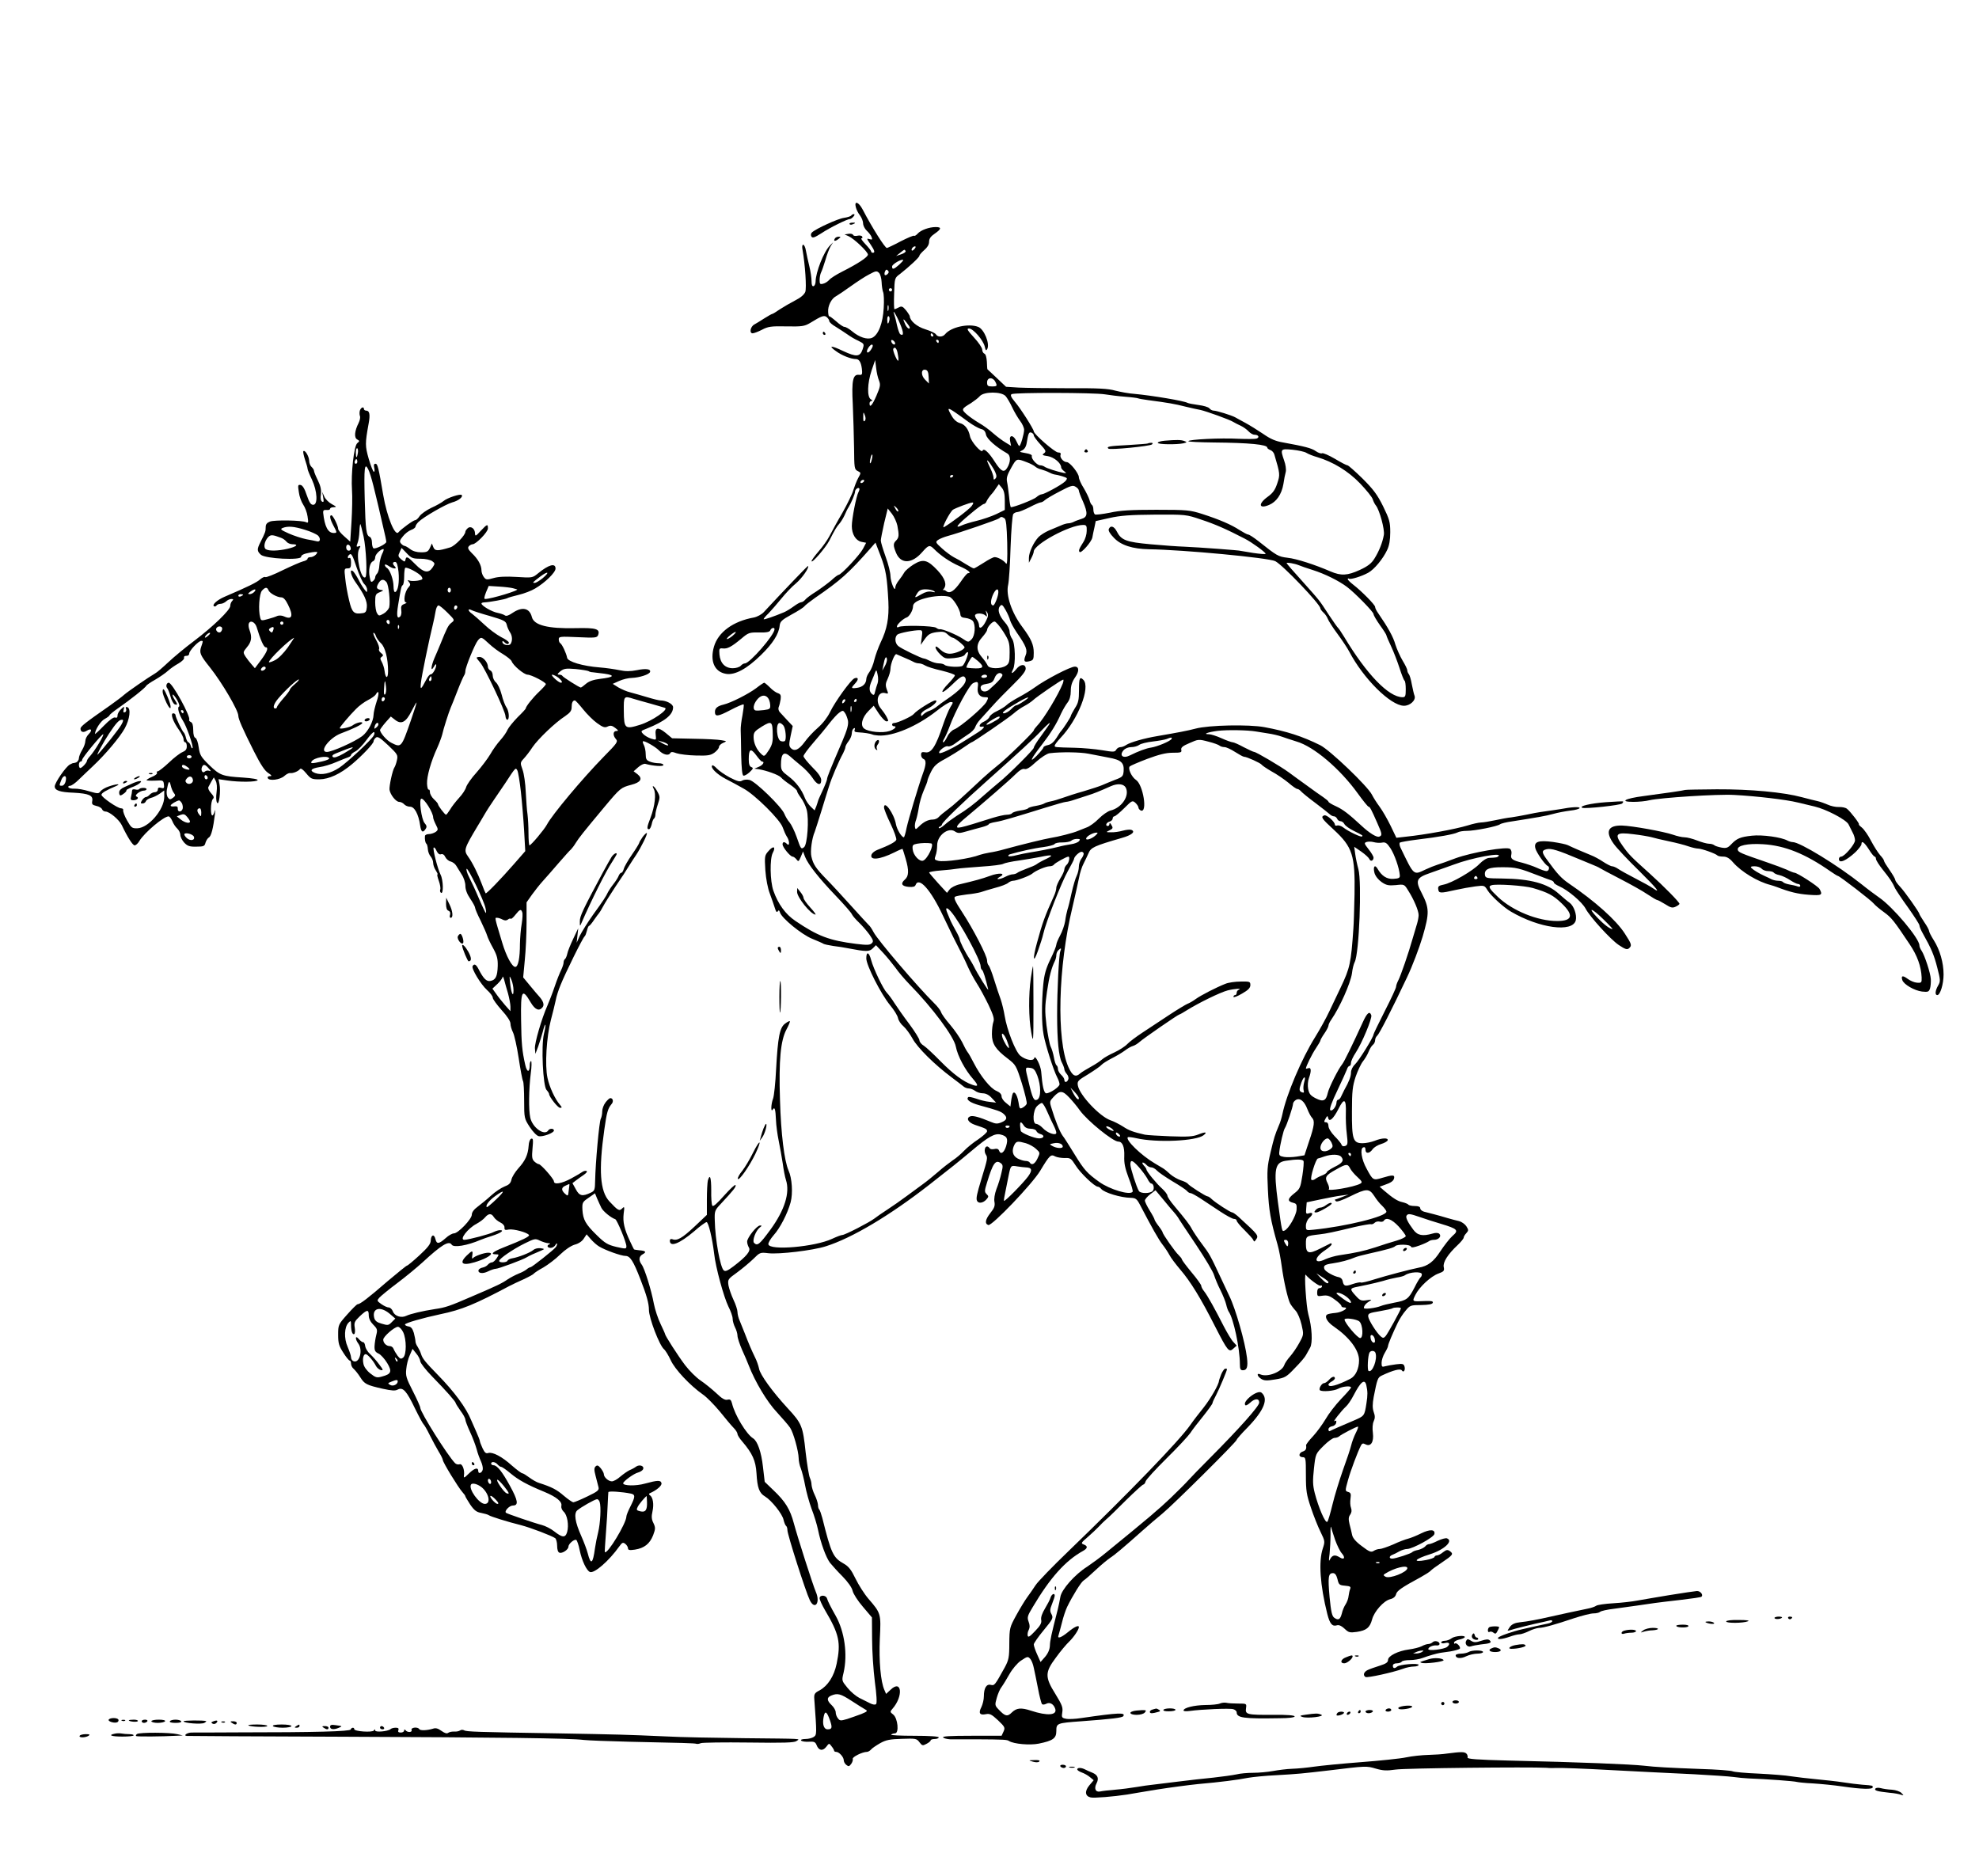<?xml version="1.0" standalone="no"?>
<!DOCTYPE svg PUBLIC "-//W3C//DTD SVG 20010904//EN"
 "http://www.w3.org/TR/2001/REC-SVG-20010904/DTD/svg10.dtd">
<svg version="1.0" xmlns="http://www.w3.org/2000/svg"
 width="1229pt" height="1165pt" viewBox="0 0 1229 1165"
 preserveAspectRatio="xMidYMid meet">

<g transform="translate(0,1165) scale(0.1,-0.1)"
fill="#000000" stroke="none">
<path d="M5315 10363 c3 -14 15 -38 26 -51 10 -14 19 -36 19 -49 0 -13 10 -34
23 -46 13 -12 27 -30 30 -40 6 -15 3 -17 -13 -12 -19 6 -19 4 5 -31 27 -40 31
-54 15 -54 -5 0 -10 4 -10 8 0 5 -16 25 -35 45 -20 21 -31 37 -25 37 6 0 8 5
4 11 -3 6 -17 8 -29 5 -13 -3 -25 -1 -27 5 -2 6 -15 9 -28 7 l-25 -4 25 -11
c34 -15 120 -97 120 -114 0 -16 -63 -57 -160 -106 -36 -18 -72 -41 -80 -51 -9
-10 -25 -21 -38 -24 -19 -5 -22 -2 -22 23 0 16 4 37 9 47 5 9 17 44 27 77 9
33 24 71 32 85 l16 25 -20 -20 c-38 -38 -88 -165 -89 -224 0 -13 -6 -26 -12
-28 -9 -3 -13 7 -13 30 0 20 -6 62 -14 94 -8 32 -17 75 -21 96 -3 20 -11 37
-17 37 -6 0 -8 -12 -4 -32 16 -90 26 -237 17 -261 -7 -17 -29 -36 -63 -53 -29
-15 -72 -40 -95 -55 -23 -16 -44 -29 -48 -29 -3 0 -24 -12 -48 -27 -23 -15
-51 -32 -62 -38 -25 -13 -33 -55 -11 -55 8 0 35 10 58 22 38 20 56 23 152 21
96 -2 112 1 145 20 75 46 89 51 106 37 8 -7 15 -18 15 -24 0 -7 18 -23 41 -36
22 -14 55 -35 72 -47 18 -13 48 -31 69 -40 35 -18 36 -19 25 -53 -16 -47 -39
-48 -121 -10 -75 36 -95 35 -44 -1 37 -27 93 -49 124 -49 22 0 35 -26 38 -78
1 -17 -3 -22 -18 -20 -39 6 -48 -34 -40 -182 3 -74 7 -196 8 -270 1 -126 2
-135 22 -145 22 -11 22 -11 3 -45 -10 -19 -23 -53 -30 -75 -6 -22 -36 -84 -67
-139 -32 -54 -67 -119 -80 -144 -13 -25 -43 -68 -68 -96 -24 -28 -44 -55 -44
-61 1 -17 87 83 110 127 35 69 46 87 63 106 9 10 23 33 32 52 8 19 19 42 25
50 17 28 40 83 40 96 0 14 18 29 26 21 3 -3 1 -13 -5 -24 -13 -23 -41 -165
-41 -210 0 -50 24 -90 59 -98 l30 -6 -20 -38 c-20 -38 -135 -161 -151 -161 -4
0 -25 -15 -45 -34 -21 -18 -63 -49 -93 -69 -31 -19 -62 -42 -69 -51 -7 -9 -19
-16 -25 -16 -7 0 -28 -12 -47 -26 -19 -14 -45 -30 -59 -36 -64 -27 -124 -47
-127 -44 -3 2 11 19 30 37 18 19 54 60 79 91 26 32 66 75 91 95 38 32 85 100
75 108 -2 2 -147 -149 -275 -287 -13 -14 -41 -29 -61 -33 -129 -23 -222 -91
-248 -181 -26 -90 3 -157 75 -169 55 -9 128 30 217 117 73 71 111 130 116 183
3 25 13 35 73 68 39 21 75 44 80 51 6 8 36 31 67 53 160 110 208 153 347 311
l28 32 32 -83 c33 -87 40 -132 48 -282 5 -103 -8 -173 -48 -255 -14 -30 -32
-79 -39 -107 -6 -29 -21 -64 -31 -77 -10 -13 -19 -32 -19 -43 -1 -29 -22 -50
-58 -55 -38 -5 -39 -2 -10 29 22 24 19 40 -6 30 -22 -9 -121 -146 -151 -209
-16 -33 -45 -71 -76 -98 -28 -24 -64 -63 -81 -87 -36 -49 -63 -62 -86 -40 -13
14 -13 24 -2 77 l13 61 -34 36 c-19 20 -40 43 -47 51 -7 8 -10 22 -6 31 4 9 9
30 12 48 3 25 0 32 -17 38 -11 3 -34 19 -50 36 -16 16 -32 29 -35 29 -3 0 -26
-15 -50 -34 -48 -36 -156 -91 -203 -102 -37 -9 -53 -22 -53 -45 0 -32 18 -30
96 11 42 22 79 38 82 35 3 -2 -1 -33 -7 -67 -7 -35 -12 -76 -11 -93 1 -16 2
-86 3 -154 2 -82 6 -126 14 -128 6 -2 23 7 38 21 23 22 25 27 11 32 -11 4 -16
18 -16 48 0 65 12 72 46 26 16 -22 32 -40 37 -40 18 0 5 -22 -20 -32 l-28 -12
25 -3 c50 -8 125 -35 140 -51 8 -10 34 -30 58 -46 23 -16 42 -33 42 -39 0 -6
11 -24 24 -42 13 -17 30 -51 36 -75 15 -57 4 -214 -16 -231 -19 -15 -20 -14
-47 64 -13 37 -33 77 -44 90 -11 12 -25 36 -32 53 -17 43 -179 201 -216 210
-16 4 -36 2 -46 -4 -14 -9 -29 -5 -76 19 -32 17 -68 42 -81 56 -13 14 -26 23
-29 19 -13 -13 28 -54 83 -83 33 -17 83 -44 111 -60 71 -38 229 -195 244 -242
7 -20 18 -45 25 -56 18 -25 19 -64 2 -47 -16 16 -28 15 -28 -2 0 -18 48 -76
62 -76 6 0 17 -8 24 -17 12 -16 14 -15 27 15 l14 34 13 -34 c19 -47 83 -129
191 -242 52 -54 97 -106 100 -115 4 -9 24 -32 44 -51 20 -19 49 -53 65 -75 24
-35 26 -42 13 -54 -12 -11 -30 -11 -96 -3 -167 21 -238 48 -378 143 -61 41
-107 105 -136 187 -21 60 -23 199 -4 235 21 39 4 47 -26 12 -25 -28 -25 -33
-20 -120 4 -54 15 -112 28 -145 11 -30 25 -70 31 -89 7 -23 12 -30 18 -21 6 9
9 8 14 -7 11 -36 135 -137 199 -163 34 -14 67 -28 72 -32 6 -3 33 -9 60 -13
28 -3 70 -10 95 -15 109 -21 129 -21 150 0 l20 20 45 -48 c24 -26 58 -68 76
-92 17 -25 57 -72 89 -105 142 -145 275 -324 286 -385 12 -60 57 -144 107
-201 35 -41 34 -50 -5 -36 -55 19 -119 67 -198 147 -41 42 -87 85 -102 95 -16
9 -28 25 -28 34 0 9 -28 54 -62 100 -35 46 -76 105 -93 131 -16 26 -38 55 -47
64 -22 22 -83 148 -98 204 -13 50 -30 55 -30 10 0 -43 91 -222 148 -291 24
-29 46 -64 49 -80 3 -15 18 -38 34 -51 15 -13 40 -47 56 -76 30 -56 137 -162
243 -241 36 -27 70 -53 77 -59 7 -5 20 -10 31 -10 10 0 27 -7 38 -15 10 -8 32
-15 47 -15 19 0 39 -10 56 -29 l27 -29 -41 5 c-22 2 -59 11 -83 20 -24 8 -46
13 -49 9 -15 -15 11 -34 68 -50 113 -31 134 -38 152 -54 25 -22 21 -38 -13
-52 -26 -11 -37 -10 -68 3 -69 29 -109 40 -126 34 -29 -11 -13 -39 29 -53 69
-23 75 -26 75 -40 0 -7 -25 -29 -55 -50 -31 -20 -70 -52 -88 -71 -18 -19 -49
-46 -70 -59 -20 -14 -62 -46 -91 -72 -30 -26 -72 -60 -93 -75 -21 -15 -67 -49
-102 -75 -35 -26 -89 -64 -120 -84 -31 -20 -67 -45 -81 -56 -33 -25 -183 -102
-199 -102 -7 0 -36 -11 -64 -24 -107 -50 -387 -74 -395 -34 -2 9 13 34 32 56
40 44 87 135 106 205 15 56 9 150 -13 198 -26 59 -47 226 -53 439 -8 247 4
368 40 436 14 26 24 50 21 52 -2 2 -15 -4 -29 -15 -34 -24 -45 -84 -56 -281
-4 -86 -13 -170 -19 -185 -13 -34 -15 -89 -2 -68 12 19 17 4 20 -64 1 -33 9
-91 17 -130 8 -38 19 -101 25 -140 5 -38 14 -85 20 -103 26 -79 -8 -187 -95
-307 -69 -94 -82 -105 -103 -84 -13 13 10 76 36 96 13 10 14 12 1 12 -20 0
-80 -76 -80 -100 0 -11 5 -27 11 -37 13 -21 -15 -55 -95 -116 -37 -28 -51 -34
-61 -26 -22 18 -54 194 -56 311 -2 57 0 63 37 102 81 87 96 106 92 117 -2 6
-33 -23 -70 -64 -45 -51 -69 -72 -74 -64 -5 7 -8 50 -7 95 0 81 -8 106 -21 61
-3 -13 -6 -66 -6 -118 l0 -95 -77 -73 c-77 -72 -108 -90 -138 -78 -9 3 -15 0
-15 -9 0 -43 60 -19 151 58 36 32 71 57 77 57 12 0 36 -103 47 -195 9 -85 60
-271 89 -330 14 -27 26 -61 26 -75 0 -14 7 -38 15 -54 8 -15 15 -39 15 -51 0
-13 13 -52 28 -87 16 -35 35 -79 42 -98 39 -101 114 -227 175 -291 35 -38 72
-81 82 -96 21 -32 52 -145 53 -189 0 -17 6 -47 14 -65 7 -19 19 -65 26 -104 7
-38 25 -104 40 -145 16 -41 34 -100 40 -130 18 -87 50 -172 74 -205 13 -16 48
-55 79 -86 33 -34 58 -69 62 -89 4 -18 32 -62 64 -99 l56 -66 1 -135 c0 -74 8
-193 17 -264 11 -80 14 -133 8 -139 -6 -6 -20 -4 -38 5 -15 8 -45 23 -66 33
-20 10 -54 38 -74 63 -36 44 -36 44 -24 94 26 114 6 255 -49 353 -30 53 -49
90 -54 108 -7 22 -46 23 -46 1 0 -9 15 -42 33 -73 89 -150 100 -203 73 -333
-16 -78 -55 -138 -106 -166 -31 -16 -35 -23 -33 -53 16 -221 16 -222 -3 -236
-10 -7 -33 -13 -52 -13 -18 0 -31 -4 -27 -9 3 -6 24 -9 46 -8 35 2 42 -1 50
-20 13 -35 38 -40 60 -12 18 24 18 24 33 4 9 -11 16 -23 16 -27 0 -5 6 -8 13
-8 18 0 47 -32 47 -52 0 -9 7 -22 16 -29 14 -11 18 -10 30 6 8 11 12 25 10 31
-5 12 60 44 88 44 7 0 19 7 26 15 6 8 32 25 56 39 36 20 60 25 135 27 86 3 92
2 109 -21 17 -22 20 -23 44 -10 14 7 26 17 26 22 0 4 11 8 25 8 14 0 25 5 25
10 0 6 -57 10 -152 10 -83 0 -148 3 -144 7 4 4 15 8 24 8 27 0 18 94 -11 117
-20 15 -20 18 -5 35 69 78 59 186 -11 119 l-28 -26 -10 23 c-24 52 -35 182
-29 319 8 156 7 159 -70 248 -26 30 -62 87 -81 126 -27 56 -43 76 -73 93 -66
37 -78 63 -133 283 -7 25 -15 50 -20 54 -4 4 -7 17 -7 28 -1 12 -9 39 -20 61
-11 22 -19 50 -20 63 0 13 -5 32 -10 43 -6 11 -18 84 -27 162 -17 161 -24 177
-112 272 -94 102 -171 208 -177 245 -4 19 -15 51 -25 70 -20 41 -40 87 -64
150 -10 25 -24 59 -31 77 -8 17 -14 42 -14 55 0 13 -11 47 -25 76 -13 28 -27
68 -31 89 -5 37 -4 39 53 80 33 24 78 62 101 84 41 41 43 42 93 36 66 -8 277
17 358 43 162 51 397 191 642 382 147 115 171 134 262 210 105 89 145 111 181
102 41 -10 48 -26 34 -73 -13 -41 -34 -54 -44 -26 -4 10 -14 13 -29 9 -13 -3
-26 -1 -29 5 -4 6 -11 11 -16 11 -15 0 -20 -31 -8 -50 13 -20 12 -24 -28 -155
-27 -89 -33 -117 -27 -131 7 -20 37 -17 58 6 15 17 16 21 2 34 -14 14 -13 22
3 73 36 119 53 142 84 120 15 -11 16 -18 5 -62 -6 -28 -20 -73 -31 -100 -11
-31 -16 -62 -12 -80 4 -24 -1 -38 -26 -69 -31 -40 -36 -66 -12 -74 22 -7 272
254 322 337 59 98 66 104 93 89 12 -6 39 -10 59 -10 35 2 40 -2 68 -46 28 -46
118 -132 138 -132 5 0 15 -6 21 -14 19 -23 121 -54 182 -55 33 -1 39 -6 61
-48 71 -136 113 -211 138 -243 15 -19 34 -48 43 -65 8 -16 39 -57 67 -90 63
-73 128 -179 215 -351 80 -156 87 -165 115 -139 l20 18 -20 22 c-12 12 -38 56
-59 96 -57 112 -101 191 -122 218 -11 13 -19 29 -19 36 0 6 -27 44 -60 83 -33
40 -60 76 -60 80 0 5 -10 17 -21 28 -21 19 -99 130 -99 141 0 3 -11 21 -25 39
-14 18 -25 36 -25 40 0 4 -13 29 -30 56 -16 26 -30 54 -30 62 0 7 15 25 33 39
l33 25 50 -60 c27 -33 56 -68 64 -76 8 -9 19 -23 25 -32 5 -10 56 -86 113
-171 56 -84 107 -169 112 -189 6 -19 23 -61 39 -92 16 -32 32 -72 36 -90 4
-18 11 -37 15 -43 30 -41 70 -229 70 -327 0 -31 4 -38 19 -38 25 0 32 21 25
78 -11 95 -71 305 -109 382 -7 14 -31 66 -54 115 -66 141 -69 146 -117 210
-25 33 -52 74 -61 90 -16 31 -39 60 -110 145 -24 28 -43 57 -43 64 0 8 -15 27
-32 43 -36 32 -98 108 -98 119 0 4 -7 16 -17 26 -9 10 -11 18 -6 18 6 0 16 -7
23 -15 7 -8 20 -15 30 -15 9 0 25 -9 35 -20 10 -11 54 -41 97 -67 43 -25 83
-52 89 -59 6 -8 16 -14 23 -14 6 0 33 -15 61 -33 27 -18 82 -54 121 -80 39
-26 78 -47 87 -47 10 0 17 -5 17 -11 0 -6 22 -33 49 -59 26 -26 51 -53 54 -61
5 -12 7 -12 16 1 19 27 19 27 -111 146 -15 13 -31 24 -35 24 -12 0 -105 61
-127 82 -10 10 -22 18 -27 18 -11 0 -116 67 -123 79 -4 5 -23 15 -44 21 -20 7
-49 24 -64 37 -15 14 -35 31 -45 37 -11 6 -34 20 -52 31 -86 51 -183 146 -167
162 3 3 27 0 53 -6 127 -29 373 -18 418 19 25 20 11 22 -34 4 -33 -13 -65 -15
-173 -11 -73 3 -144 7 -158 10 -71 16 -99 26 -135 50 -22 14 -58 33 -80 40
-66 24 -189 154 -201 214 -5 28 -2 32 65 72 38 24 75 49 82 58 7 8 36 26 63
40 28 14 65 36 81 48 17 13 39 26 51 29 11 3 30 15 41 25 23 21 240 171 248
171 3 0 24 12 46 26 74 46 207 111 253 123 44 11 93 14 69 4 -7 -2 -13 -11
-13 -19 0 -8 -4 -14 -10 -14 -5 0 -10 -5 -10 -11 0 -6 24 3 53 20 39 22 52 36
52 53 0 22 -4 23 -60 22 -33 0 -76 -6 -95 -14 -54 -21 -152 -71 -185 -95 -16
-12 -39 -25 -50 -29 -10 -4 -62 -35 -115 -70 -52 -34 -126 -83 -165 -109 -38
-25 -81 -57 -94 -71 -14 -15 -50 -38 -80 -52 -31 -14 -65 -33 -76 -43 -11 -10
-42 -31 -70 -46 -27 -15 -57 -33 -66 -41 -30 -27 -49 -16 -74 39 -75 170 -64
623 25 992 17 72 35 154 41 183 5 29 18 70 29 90 10 20 24 49 30 63 15 36 35
45 207 95 61 17 87 39 59 50 -8 3 -31 1 -53 -5 -21 -6 -54 -11 -73 -10 -32 0
-33 1 -12 11 25 12 26 16 12 38 -6 10 -10 11 -10 3 0 -7 -4 -13 -10 -13 -18 0
-10 22 10 27 11 3 20 12 20 19 0 8 5 14 10 14 6 0 34 23 62 51 48 48 51 49 69
33 10 -9 19 -23 19 -29 0 -7 7 -15 15 -19 43 -16 14 161 -30 190 -27 18 -52
71 -39 84 5 5 54 26 109 47 73 27 116 38 158 38 51 0 57 2 53 18 -3 14 8 24
51 42 54 24 57 25 117 9 33 -8 65 -20 70 -25 6 -5 19 -9 30 -9 12 0 41 -14 66
-30 25 -16 50 -30 56 -30 17 0 102 -39 109 -49 3 -5 31 -24 62 -42 32 -17 78
-49 104 -70 25 -22 50 -39 56 -39 6 0 16 -7 23 -15 7 -8 47 -41 89 -72 42 -32
82 -63 89 -70 7 -7 19 -13 27 -13 7 0 15 -7 19 -15 3 -8 12 -15 20 -15 9 0 20
-8 25 -18 5 -10 31 -29 58 -42 58 -29 58 -29 51 -35 -6 -6 -86 32 -116 56 -13
10 -30 15 -38 12 -8 -3 -14 0 -14 5 0 19 -52 64 -66 58 -24 -9 -16 -20 59 -89
117 -108 133 -159 129 -402 -2 -93 -5 -188 -7 -210 -15 -218 -21 -246 -80
-370 -18 -38 -49 -104 -69 -145 -19 -41 -59 -113 -88 -160 -84 -134 -179 -358
-204 -480 -4 -19 -13 -51 -22 -70 -25 -60 -29 -72 -52 -169 -20 -84 -22 -110
-16 -230 6 -127 16 -187 60 -341 9 -30 20 -91 26 -135 12 -90 37 -200 52 -230
6 -11 21 -31 34 -45 13 -14 29 -52 37 -87 14 -61 14 -62 -14 -113 -15 -28 -41
-66 -58 -85 -16 -18 -32 -42 -35 -52 -14 -43 -104 -78 -148 -59 -26 12 -22
-11 5 -28 18 -11 34 -12 87 -3 61 10 69 15 123 72 33 33 63 69 68 80 6 11 17
31 25 45 17 29 12 128 -11 208 -13 46 -27 260 -16 245 18 -24 84 -73 92 -68 5
4 9 1 9 -4 0 -6 -7 -11 -15 -11 -10 0 -15 -10 -15 -26 0 -25 2 -26 34 -21 28
4 43 0 75 -24 23 -16 41 -34 41 -39 0 -6 8 -10 17 -10 36 0 -13 -31 -54 -34
-23 -2 -45 -6 -51 -10 -19 -12 0 -47 42 -75 97 -67 156 -146 156 -209 0 -52
-21 -98 -54 -115 -82 -42 -136 -56 -136 -36 0 5 9 13 20 19 11 6 20 15 20 20
0 16 -19 11 -37 -10 -10 -11 -23 -20 -30 -20 -15 0 -35 -35 -26 -44 12 -11 88
-5 113 9 26 15 80 20 80 8 0 -5 -28 -37 -63 -73 -34 -36 -77 -92 -95 -124 -19
-32 -54 -80 -78 -106 -25 -26 -44 -52 -43 -56 4 -22 -2 -33 -21 -39 -11 -3
-20 -13 -20 -21 0 -8 9 -14 20 -14 19 0 20 -7 20 -111 0 -98 4 -122 31 -202
17 -51 44 -119 60 -151 28 -57 28 -60 14 -103 -27 -80 -17 -228 28 -407 16
-62 31 -79 60 -70 12 4 29 -4 47 -21 25 -24 32 -26 76 -20 60 9 81 26 95 77
13 50 72 116 112 126 21 5 33 16 37 31 5 21 33 41 155 107 27 15 54 32 60 39
5 6 36 29 68 50 70 47 75 54 52 71 -15 11 -22 10 -43 -6 -13 -11 -30 -20 -38
-20 -7 0 -14 -4 -16 -10 -1 -5 -25 -14 -53 -19 -87 -16 -71 6 25 36 89 28 148
83 106 99 -8 3 -33 -4 -57 -15 -23 -12 -48 -21 -55 -21 -6 0 -17 -6 -23 -14
-7 -8 -27 -18 -44 -22 -18 -3 -34 -10 -37 -14 -6 -8 -103 -40 -124 -40 -21 0
-20 16 2 24 9 3 28 13 42 21 14 8 36 15 50 15 35 2 164 72 168 93 6 29 -27 31
-82 4 -28 -14 -65 -29 -81 -33 -17 -4 -59 -20 -93 -36 -35 -15 -73 -28 -83
-28 -11 0 -28 -5 -38 -12 -16 -10 -27 -6 -74 30 -37 27 -56 50 -60 69 -3 15
-10 46 -16 67 -7 30 -7 44 4 59 9 13 11 27 5 43 -5 12 -6 38 -3 57 4 29 2 36
-14 41 -20 6 -20 7 -2 72 17 62 61 178 81 217 7 13 13 15 28 7 33 -17 53 14
46 71 -4 28 -2 57 5 72 9 19 9 34 0 58 -8 24 -8 48 0 93 22 112 25 121 50 133
72 34 116 45 125 32 10 -16 22 0 17 22 -5 19 -11 21 -52 16 -25 -3 -56 -9 -68
-12 -20 -6 -23 -4 -23 21 0 16 9 44 20 62 11 18 20 37 20 42 0 11 29 80 61
146 11 23 33 57 49 75 26 32 31 34 96 34 47 1 69 5 72 14 3 10 -8 12 -44 11
-87 -4 -85 -5 -64 38 24 49 96 116 144 133 33 12 37 17 32 40 -6 30 25 79 88
138 20 19 36 39 36 45 0 5 7 18 16 27 15 17 15 20 0 44 -9 13 -29 27 -44 31
-15 3 -47 12 -72 19 -25 8 -63 18 -85 24 -22 6 -50 13 -62 16 -13 4 -23 13
-23 21 0 9 -11 14 -34 14 -19 0 -37 4 -40 9 -3 4 -20 11 -37 15 -29 6 -58 24
-115 73 l-26 23 28 10 c44 15 59 26 62 44 4 20 -11 20 -74 1 -56 -17 -58 -16
-97 57 -32 57 -42 124 -21 132 9 4 14 -1 14 -14 0 -27 25 -25 44 2 9 13 33 27
53 33 20 6 38 16 41 23 5 17 -37 15 -81 -3 -20 -8 -54 -15 -75 -15 -59 0 -67
23 -66 199 0 124 4 156 23 214 13 37 33 80 45 95 12 15 28 41 35 59 7 18 19
38 27 44 8 6 14 19 14 29 0 10 6 22 13 28 13 11 89 159 185 362 33 69 76 183
97 253 43 148 42 177 -6 271 -41 78 -33 95 52 124 35 12 102 36 149 53 111 42
302 77 276 52 -8 -8 -12 -9 -58 -11 -16 -1 -39 -16 -60 -37 -40 -43 -173 -120
-223 -129 -30 -6 -36 -11 -33 -29 3 -25 12 -26 108 -4 36 8 91 18 122 22 56 7
57 7 76 -24 21 -34 99 -106 146 -133 176 -103 382 -131 402 -54 8 34 -12 91
-39 110 -12 8 -41 33 -65 54 -71 65 -177 94 -352 96 -98 1 -105 2 -108 22 -5
36 24 49 112 48 79 0 100 -5 226 -54 30 -12 63 -24 73 -27 9 -3 17 -9 17 -14
0 -5 15 -15 33 -23 55 -24 142 -98 164 -139 26 -50 154 -191 206 -226 39 -26
51 -30 63 -21 20 18 18 25 -26 93 -54 83 -182 198 -348 311 -44 30 -72 60
-129 139 -40 53 -41 65 -8 73 28 7 72 -7 200 -61 17 -7 50 -21 75 -31 25 -10
50 -21 55 -25 6 -4 62 -34 126 -67 64 -33 141 -76 170 -96 30 -20 57 -36 62
-36 4 0 26 -12 49 -26 34 -22 45 -24 64 -15 13 6 24 14 24 18 -1 11 -94 106
-185 188 -118 106 -130 118 -170 175 -51 72 -40 83 70 69 44 -5 94 -14 110
-18 17 -5 66 -17 110 -26 44 -9 98 -23 120 -31 23 -8 50 -14 60 -14 22 0 110
-31 121 -43 4 -4 20 -7 37 -7 20 0 38 -10 60 -36 52 -59 153 -120 232 -140 11
-3 29 -9 40 -13 80 -31 130 -43 198 -48 81 -6 88 -2 67 36 -9 17 -139 101
-156 101 -4 0 -26 8 -48 19 -23 10 -77 30 -121 45 -166 57 -180 63 -183 79 -5
26 61 40 157 34 135 -8 262 -59 418 -168 23 -16 44 -29 47 -29 10 0 210 -154
223 -172 7 -9 35 -33 63 -53 48 -35 61 -52 160 -200 47 -70 71 -137 74 -205 1
-33 -1 -35 -29 -33 -16 1 -42 12 -58 24 -31 23 -42 20 -33 -8 9 -27 75 -65
122 -71 37 -4 43 -2 50 19 4 13 6 39 5 58 -2 38 -38 147 -57 176 -8 11 -14 26
-14 34 0 43 -165 239 -250 297 -19 13 -69 50 -110 83 -147 117 -382 261 -426
261 -8 0 -22 4 -32 9 -39 22 -158 38 -222 31 -73 -8 -94 -17 -129 -54 -21 -22
-30 -25 -60 -20 -20 4 -40 10 -45 15 -6 5 -20 9 -33 9 -12 0 -45 9 -73 20 -28
11 -63 20 -78 20 -15 0 -47 7 -72 16 -59 20 -252 55 -317 57 -88 2 -106 -38
-51 -114 17 -24 87 -99 156 -166 114 -113 141 -147 85 -108 -12 9 -60 35 -106
59 -47 24 -95 51 -108 60 -13 9 -30 16 -37 16 -8 0 -33 13 -56 28 -22 15 -57
34 -76 41 -40 16 -117 49 -143 62 -9 5 -51 14 -92 20 -91 12 -120 2 -110 -39
6 -26 60 -103 77 -110 14 -6 8 -32 -8 -32 -8 0 -35 9 -58 20 -24 11 -66 25
-92 32 -63 15 -75 25 -68 52 3 13 0 27 -8 34 -20 16 -236 -21 -338 -58 -47
-18 -98 -36 -115 -41 -16 -5 -49 -18 -72 -29 -76 -36 -70 -41 -156 137 -6 13
-7 26 -4 30 4 3 53 12 110 19 135 16 226 33 248 44 10 6 36 10 59 10 49 0 190
28 206 41 6 5 39 13 75 18 153 24 207 33 254 46 28 8 76 17 108 21 31 3 57 11
57 16 0 9 -52 6 -120 -7 -14 -2 -57 -9 -95 -14 -39 -5 -92 -15 -118 -21 -26
-5 -67 -13 -90 -16 -23 -2 -69 -11 -102 -18 -33 -7 -73 -14 -89 -14 -16 -1
-52 -9 -80 -18 -80 -24 -266 -58 -383 -70 l-61 -7 -36 75 c-20 41 -51 95 -69
119 -18 24 -39 58 -47 74 -26 52 -261 277 -321 307 -113 56 -207 86 -346 112
-97 18 -346 13 -428 -9 -49 -13 -107 -24 -235 -46 -85 -14 -170 -39 -195 -55
-11 -8 -27 -14 -37 -14 -9 0 -21 -7 -26 -16 -8 -15 -17 -15 -88 -3 -43 7 -119
14 -169 15 -125 3 -125 3 -125 13 0 5 16 27 36 48 109 114 188 315 142 361
-22 22 -27 12 -27 -63 0 -62 -4 -81 -26 -114 -14 -23 -25 -44 -25 -48 0 -7
-50 -83 -60 -93 -4 -3 -16 -22 -29 -43 -16 -25 -33 -40 -52 -44 -16 -3 -29
-10 -29 -15 0 -5 -19 -28 -41 -51 -52 -53 -36 -18 33 70 53 69 89 126 118 192
11 23 29 54 40 68 13 17 20 41 20 71 0 33 7 56 26 84 27 38 27 68 -1 68 -28 0
-183 -81 -250 -130 -22 -16 -66 -43 -98 -60 -32 -17 -66 -39 -76 -49 -10 -10
-36 -26 -59 -37 -23 -10 -44 -27 -47 -36 -3 -9 -19 -23 -35 -30 -28 -12 -36
-36 -11 -31 22 5 10 -12 -22 -33 -116 -74 -147 -93 -190 -113 -26 -13 -50 -21
-53 -18 -11 10 38 49 53 42 10 -3 31 6 52 23 20 15 53 38 73 51 20 12 40 32
44 44 4 12 17 33 30 47 13 14 47 52 76 84 29 33 88 93 131 135 52 51 77 82 77
98 0 31 -33 30 -58 -2 -25 -31 -37 -33 -21 -3 18 33 14 163 -5 190 -9 12 -16
33 -16 46 0 14 -13 40 -30 58 -36 41 -47 79 -30 99 11 14 16 10 35 -23 12 -21
25 -50 28 -64 4 -14 22 -47 40 -74 61 -88 70 -112 56 -145 -14 -36 -8 -44 26
-35 22 6 25 11 25 52 0 50 -15 85 -70 159 -68 90 -104 199 -89 263 5 21 12
125 15 232 4 107 11 201 17 208 5 6 17 12 26 12 9 0 43 14 75 30 32 17 63 30
69 30 6 0 18 6 26 14 9 8 51 33 94 55 66 35 80 39 97 28 11 -6 20 -17 20 -23
0 -6 11 -37 26 -69 31 -72 29 -97 -11 -108 -16 -5 -38 -13 -47 -18 -10 -5 -25
-9 -34 -9 -9 0 -30 -6 -47 -14 -18 -7 -51 -21 -74 -31 -23 -10 -51 -28 -63
-40 -31 -33 -60 -95 -60 -130 l0 -30 15 29 c8 15 15 34 15 40 0 45 223 166
307 166 20 0 23 -5 22 -37 0 -21 -9 -51 -20 -68 -28 -44 -32 -55 -24 -63 10
-10 74 63 79 90 2 13 8 41 13 63 l8 39 85 19 c66 15 129 20 280 21 194 1 196
1 290 -31 85 -28 154 -58 270 -118 45 -23 130 -85 130 -94 0 -4 -35 -1 -77 5
-43 7 -78 13 -78 13 0 3 -258 22 -350 26 -38 1 -133 8 -210 15 -152 14 -182
25 -210 81 -17 32 -39 38 -49 13 -4 -9 8 -30 32 -54 43 -46 116 -69 217 -71
214 -3 743 -53 785 -74 47 -24 280 -268 280 -293 0 -5 9 -17 20 -27 11 -10 22
-27 26 -38 4 -11 30 -53 60 -93 29 -39 62 -89 73 -110 88 -168 256 -335 339
-337 39 -1 77 35 67 62 -4 9 -11 41 -17 71 -5 30 -14 59 -19 64 -5 6 -9 16 -9
23 0 7 -13 34 -29 60 -16 27 -36 72 -45 100 -13 47 -45 105 -107 195 -11 15
-19 32 -19 39 0 13 -85 99 -137 139 -18 14 -33 29 -33 33 0 5 4 6 8 3 11 -6
77 14 119 37 37 20 92 86 118 142 13 27 19 62 19 110 0 63 -5 80 -44 160 -36
73 -61 106 -128 173 -46 45 -88 82 -93 82 -6 0 -41 18 -79 41 -38 22 -74 38
-80 34 -5 -3 -22 2 -38 13 -26 19 -71 30 -202 54 -49 8 -80 22 -126 54 -34 23
-84 54 -110 68 -27 15 -56 30 -64 35 -22 12 -115 41 -133 41 -8 0 -20 6 -26
14 -6 8 -37 17 -69 21 -31 4 -61 10 -67 13 -18 12 -221 46 -330 56 -33 2 -86
12 -118 20 -45 13 -109 16 -290 15 -128 0 -267 2 -310 4 l-79 5 -56 53 c-31
30 -58 54 -59 55 -2 0 -3 21 -4 47 -2 28 -7 48 -16 51 -7 3 -13 14 -13 25 0
11 -23 45 -51 75 -42 46 -47 56 -31 56 26 0 89 -73 98 -113 5 -23 8 -27 15
-15 18 33 -19 124 -56 138 -59 23 -169 -1 -205 -45 -15 -19 -46 -20 -57 -2 -4
8 -34 22 -66 32 -53 16 -96 53 -97 82 -1 4 -11 21 -24 37 -20 24 -27 26 -44
17 -11 -6 -23 -11 -27 -11 -3 0 -4 44 -2 97 3 97 3 97 37 122 57 45 120 103
120 113 0 5 14 21 30 35 19 16 30 34 30 51 0 20 10 34 35 51 42 29 44 41 6 41
-40 0 -93 -19 -112 -41 -9 -10 -19 -16 -22 -13 -3 3 -41 -13 -84 -35 -43 -23
-82 -41 -85 -41 -12 0 -92 127 -150 238 -25 48 -54 59 -43 15z m365 -258 c-7
-9 -15 -13 -17 -11 -7 7 7 26 19 26 6 0 6 -6 -2 -15z m-56 -14 c3 -5 -9 -14
-27 -20 l-32 -11 25 20 c29 23 27 22 34 11z m-40 -85 c-34 -30 -44 -32 -44
-11 0 14 60 49 69 40 2 -2 -10 -15 -25 -29z m-72 -58 c-6 -6 -14 -9 -17 -6 -3
3 -3 13 1 22 5 12 10 14 17 7 8 -8 8 -14 -1 -23z m-37 -50 c1 -24 5 -51 9 -61
5 -10 7 -55 4 -100 -5 -94 -33 -167 -72 -185 -30 -13 -80 3 -125 41 -18 15
-39 27 -47 27 -8 0 -31 16 -52 35 -22 19 -41 33 -43 31 -2 -2 -5 9 -6 26 -3
38 20 84 50 99 12 7 53 34 90 61 38 27 89 61 115 74 41 22 47 23 61 9 8 -8 15
-34 16 -57z m65 -48 c0 -5 -4 -10 -10 -10 -5 0 -10 5 -10 10 0 6 5 10 10 10 6
0 10 -4 10 -10z m-23 -127 c-3 -10 -5 -4 -5 12 0 17 2 24 5 18 2 -7 2 -21 0
-30z m73 -85 c23 -55 23 -77 1 -64 -5 3 -14 28 -20 54 -5 26 -13 56 -17 67
-16 45 14 -3 36 -57z m-67 22 c-7 -28 -13 -25 -13 6 0 14 4 23 9 20 5 -3 7
-15 4 -26z m127 -44 c0 -16 -18 -3 -28 19 -17 37 -15 41 8 12 11 -14 20 -28
20 -31z m145 -46 c3 -5 1 -10 -4 -10 -6 0 -11 5 -11 10 0 6 2 10 4 10 3 0 8
-4 11 -10z m-237 -48 c6 -18 -15 -14 -22 4 -4 10 -1 14 6 12 6 -2 14 -10 16
-16z m272 8 c0 -5 -2 -10 -4 -10 -3 0 -8 5 -11 10 -3 6 -1 10 4 10 6 0 11 -4
11 -10z m-410 -28 c0 -5 -6 -17 -14 -28 -19 -25 -31 -12 -14 15 13 21 28 28
28 13z m154 -43 c11 -56 6 -65 -13 -24 -10 22 -16 43 -14 48 9 16 21 5 27 -24z
m-115 -173 c10 -26 8 -37 -16 -93 -26 -61 -43 -79 -43 -48 0 8 6 15 13 15 7 0
5 5 -5 10 -24 15 -22 99 5 180 l22 64 6 -49 c3 -28 11 -63 18 -79z m308 23 l2
-41 -24 24 c-28 28 -25 69 4 61 12 -3 17 -16 18 -44z m413 -28 c15 -28 13 -31
-20 -31 -25 0 -30 4 -30 25 0 31 34 35 50 6z m65 -91 c9 -10 28 -42 41 -70 13
-28 35 -65 49 -84 14 -18 25 -43 25 -55 0 -25 -22 -101 -30 -101 -3 0 -11 14
-18 30 -18 41 -47 41 -39 1 l6 -30 -33 20 c-19 11 -54 37 -78 58 -23 21 -63
50 -88 64 -25 15 -60 39 -77 54 -34 31 -33 33 28 70 19 13 44 31 54 43 26 29
134 29 160 0z m616 11 c30 -5 87 -12 127 -15 41 -3 77 -8 80 -10 4 -2 32 -7
62 -11 122 -16 168 -24 230 -40 36 -9 79 -18 95 -21 33 -7 182 -60 205 -75 8
-5 29 -16 45 -23 17 -8 39 -24 49 -35 11 -12 27 -21 37 -21 25 0 33 -17 12
-24 -10 -3 -61 -3 -113 -1 -108 6 -310 -4 -310 -15 0 -4 71 -7 158 -8 222 -2
332 -13 332 -32 0 -5 9 -11 19 -15 10 -3 22 -16 25 -28 36 -121 36 -125 18
-179 -13 -40 -27 -60 -59 -83 -61 -44 -56 -78 8 -51 46 19 78 66 89 129 4 29
11 63 15 77 3 14 -1 45 -10 69 -25 73 -24 75 51 68 37 -4 76 -12 88 -20 11 -7
41 -19 66 -26 98 -29 193 -87 266 -163 39 -41 75 -85 79 -99 4 -13 13 -31 20
-39 22 -28 55 -148 49 -182 -8 -47 -30 -102 -59 -148 -18 -29 -41 -47 -91 -70
-77 -35 -115 -37 -181 -9 -97 42 -211 79 -267 85 -58 7 -65 11 -182 104 -28
22 -56 40 -62 40 -6 0 -30 13 -54 28 -52 34 -124 65 -232 100 -76 24 -93 26
-286 26 -158 0 -224 -4 -287 -18 -46 -9 -87 -14 -93 -11 -5 3 -10 17 -10 30 0
13 -4 26 -9 29 -5 3 -12 17 -15 31 -4 14 -20 47 -36 74 -17 26 -30 57 -30 67
0 24 -56 94 -75 94 -21 0 -45 29 -39 45 4 10 -1 15 -15 15 -20 0 -151 114
-151 131 0 13 -83 144 -117 183 -24 29 -30 42 -21 48 18 11 512 10 579 -1z
m-928 -113 c18 -12 55 -39 82 -59 28 -20 62 -39 76 -43 19 -4 28 -14 32 -35 6
-28 62 -77 132 -117 23 -13 22 -55 -1 -91 -19 -30 -37 -21 -74 36 -39 62 -71
91 -78 72 -6 -18 -71 55 -78 89 -9 45 -32 74 -62 82 -19 5 -38 21 -51 44 -31
53 -28 56 22 22z m-563 -52 c-7 -7 -10 1 -9 25 0 32 1 33 10 10 6 -16 6 -28
-1 -35z m1050 -90 c0 -6 18 -31 40 -55 36 -39 38 -45 24 -56 -15 -10 -11 -13
24 -18 38 -7 82 -43 82 -70 0 -5 8 -16 18 -23 16 -13 16 -14 -3 -11 -34 6
-109 30 -119 39 -6 4 -17 8 -26 8 -20 0 -58 42 -52 58 2 7 -13 14 -39 18 -39
7 -41 8 -21 17 14 7 24 22 28 46 10 61 14 70 30 64 7 -3 14 -10 14 -17z
m-1006 -150 c-3 -15 -8 -25 -11 -23 -2 3 -1 17 3 31 3 15 8 25 11 23 2 -3 1
-17 -3 -31z m966 -18 c19 -7 41 -19 48 -25 7 -7 25 -16 40 -19 15 -4 36 -12
47 -18 11 -6 25 -11 30 -12 30 -4 76 -18 80 -24 2 -4 -3 -14 -13 -22 -24 -22
-128 -78 -143 -78 -7 0 -22 -8 -33 -18 -17 -15 -137 -62 -158 -62 -3 0 -8 28
-11 63 -4 34 -9 76 -13 94 -5 25 1 44 26 88 34 60 32 59 100 33z m-199 -61 c9
-21 9 -31 0 -40 -8 -8 -11 -7 -11 6 0 10 -9 37 -20 59 -11 23 -20 44 -20 47 1
11 39 -44 51 -72z m-261 -21 c0 -3 -4 -8 -10 -11 -5 -3 -10 -1 -10 4 0 6 5 11
10 11 6 0 10 -2 10 -4z m-555 -36 c-3 -5 -11 -10 -16 -10 -6 0 -7 5 -4 10 3 6
11 10 16 10 6 0 7 -4 4 -10z m875 -119 l0 -58 -53 -26 c-30 -14 -85 -33 -123
-42 -38 -9 -79 -22 -91 -28 -48 -22 -30 2 47 66 43 37 84 67 90 67 6 0 14 8
17 17 4 9 14 24 22 34 9 9 25 29 35 45 l19 27 19 -23 c13 -16 18 -39 18 -79z
m-207 -35 c-15 -20 -127 -105 -171 -130 -18 -11 38 97 57 109 21 12 102 43
119 44 9 1 8 -6 -5 -23z m-455 -32 c-4 -3 -12 5 -18 18 -12 22 -12 22 6 6 10
-10 15 -20 12 -24z m-5 -89 c11 -59 10 -73 -7 -91 -20 -19 -20 -32 -1 -78 30
-71 99 -68 163 6 38 43 45 45 70 21 42 -43 101 -83 160 -109 55 -24 79 -44 53
-44 -5 0 -26 -25 -46 -55 -40 -57 -67 -74 -89 -56 -7 6 -16 9 -20 6 -3 -3 -2
1 4 7 22 26 10 64 -37 115 -63 67 -90 74 -150 37 -25 -16 -51 -38 -57 -49 -6
-11 -21 -33 -33 -48 -13 -16 -23 -36 -23 -45 -1 -35 -29 33 -30 70 0 21 -13
74 -30 120 -16 45 -30 90 -30 101 0 10 10 59 21 109 l22 90 26 -33 c14 -18 29
-51 34 -74z m665 46 c10 -6 14 -47 17 -152 2 -110 0 -140 -8 -128 -14 19 -50
39 -70 39 -9 0 -39 -16 -68 -35 -30 -19 -57 -35 -61 -35 -5 0 -27 12 -51 27
-23 15 -56 34 -73 42 -17 9 -51 34 -74 55 -41 37 -42 40 -24 53 10 7 37 18 59
24 74 20 310 101 320 110 11 11 16 11 33 0z m1827 -291 c11 -5 52 -19 90 -31
72 -23 158 -65 210 -104 49 -37 165 -155 165 -169 0 -7 18 -38 40 -69 22 -30
40 -59 40 -63 0 -4 13 -34 29 -68 16 -34 39 -94 52 -134 13 -41 27 -76 31 -79
5 -2 8 -26 8 -54 0 -43 -3 -49 -20 -49 -86 0 -223 142 -364 377 -16 26 -32 50
-36 53 -4 3 -30 40 -58 82 -62 95 -51 81 -166 210 -53 58 -96 108 -96 111 0 6
51 -3 75 -13z m-2265 -161 c11 -8 8 -9 -13 -4 -20 4 -40 -1 -64 -15 -44 -26
-47 -25 -27 5 12 19 25 25 53 25 20 0 43 -5 51 -11z m400 -6 c0 -25 -23 -83
-32 -83 -17 0 -18 27 -3 63 16 38 35 49 35 20z m-305 -29 c22 -6 67 -77 69
-109 1 -15 9 -21 33 -23 17 -2 37 -10 44 -18 19 -23 15 -93 -8 -115 -19 -19
-20 -19 -54 4 -39 26 -129 63 -143 59 -4 -1 -15 3 -22 9 -16 13 -214 17 -233
5 -6 -4 -11 -3 -11 3 0 13 39 49 60 56 17 5 40 45 40 69 0 20 24 37 77 51 51
14 115 18 148 9z m228 -151 c-20 -41 -43 -55 -43 -26 0 10 -7 27 -15 37 -8 10
-12 23 -9 27 8 13 48 11 63 -3 11 -11 12 -8 7 12 -6 21 -5 22 4 7 9 -14 7 -26
-7 -54z m107 -65 c36 -57 40 -69 40 -130 0 -58 -3 -69 -22 -82 -32 -22 -107
-21 -115 2 -4 9 -19 32 -35 50 -37 43 -37 82 2 125 17 19 30 39 30 44 0 17 31
53 46 53 8 0 32 -28 54 -62z m-1420 14 c0 -35 -154 -212 -184 -212 -8 0 -19
-7 -26 -15 -7 -8 -29 -15 -49 -15 -48 0 -78 31 -83 85 -3 37 -1 40 20 38 29
-4 55 10 115 60 45 38 50 40 111 39 48 -1 66 3 70 14 6 15 26 20 26 6z m914
-52 l-6 -45 25 36 c22 30 34 37 73 43 40 5 51 3 69 -14 12 -11 25 -20 30 -20
13 0 75 -50 75 -60 0 -15 -57 -40 -91 -40 -22 0 -42 9 -61 27 -20 19 -28 22
-28 12 0 -9 13 -28 30 -44 27 -26 33 -27 86 -22 37 4 61 12 66 21 5 9 13 16
18 16 9 0 -15 -68 -31 -84 -11 -12 -101 -8 -113 5 -6 5 -21 9 -35 9 -15 0 -39
7 -55 15 -15 8 -32 15 -37 15 -15 0 -143 62 -161 78 -21 18 -23 55 -5 71 13
10 104 28 140 27 15 0 17 -7 11 -46z m-1175 11 c-13 -11 -28 -20 -34 -20 -5 0
3 11 20 24 16 13 31 22 34 20 2 -3 -7 -13 -20 -24z m1066 -135 c22 -9 48 -21
57 -26 10 -6 26 -10 36 -10 9 0 26 -6 37 -13 11 -7 57 -22 103 -32 45 -11 82
-24 82 -29 0 -6 -19 -29 -42 -53 -23 -23 -39 -46 -35 -50 4 -4 31 17 60 45 52
51 70 61 81 43 17 -27 -27 -76 -124 -141 -13 -8 -35 -25 -49 -36 -14 -12 -36
-24 -48 -28 -13 -4 -30 -14 -38 -22 -13 -14 -15 -14 -15 0 0 8 15 22 34 31 43
21 77 55 54 55 -17 0 -117 -63 -133 -84 -11 -15 -101 -56 -121 -56 -8 0 -14
-4 -14 -10 0 -5 5 -10 10 -10 24 0 7 -19 -26 -30 -42 -14 -130 -6 -157 15 -26
19 -14 69 27 110 l32 32 32 -49 c18 -26 39 -48 47 -48 14 0 14 3 1 28 -8 15
-24 38 -35 51 -38 44 -19 111 28 96 18 -5 19 -4 8 24 -9 25 -8 37 6 66 9 20
17 47 17 61 0 31 27 97 37 91 5 -2 26 -11 48 -21z m-120 -53 l-16 -28 7 35 c8
44 17 60 22 38 2 -9 -4 -29 -13 -45z m578 32 c44 -39 36 -50 -38 -45 -16 1
-31 3 -33 4 -4 5 29 66 36 66 4 0 19 -12 35 -25z m-623 -139 c-5 -12 -11 -34
-15 -49 -5 -24 -8 -27 -20 -17 -19 16 -19 43 -1 83 8 18 17 41 21 52 7 17 9
15 15 -14 5 -19 4 -44 0 -55z m775 54 c5 -9 -27 -45 -82 -93 -23 -20 -53 -13
-53 13 0 12 11 19 38 23 30 5 40 12 49 37 11 29 36 40 48 20z m-95 -10 c0 -5
-9 -10 -21 -10 -11 0 -17 5 -14 10 3 6 13 10 21 10 8 0 14 -4 14 -10z m470
-45 c-26 -67 -117 -219 -159 -262 -11 -12 -21 -25 -21 -29 0 -10 -177 -182
-227 -220 -24 -19 -65 -54 -91 -78 -125 -117 -180 -167 -217 -194 -22 -16 -46
-36 -54 -45 -7 -9 -24 -17 -38 -17 -29 0 -57 -14 -86 -43 -20 -20 -22 -20 -25
-4 -2 10 1 31 7 45 5 15 13 50 17 77 4 28 17 74 30 104 13 29 24 58 24 64 0 5
10 30 22 54 18 36 35 52 88 80 36 20 86 51 113 70 26 18 49 33 51 33 9 0 228
150 261 179 19 17 50 38 68 47 17 9 41 25 52 35 23 22 176 127 187 128 4 1 3
-10 -2 -24z m-528 -25 c-5 -37 12 -60 44 -60 24 0 24 -1 10 -29 -18 -33 -161
-156 -200 -171 -14 -5 -34 -25 -43 -45 -9 -19 -20 -35 -25 -35 -5 0 -2 10 6
23 7 12 22 45 32 72 35 97 124 262 147 272 30 14 34 9 29 -27z m-1303 -64 c7
-8 13 -27 14 -42 2 -26 -1 -29 -39 -34 -23 -3 -46 -4 -53 -2 -17 6 -13 37 10
66 23 29 50 34 68 12z m1589 -21 c-20 -14 -41 -25 -46 -25 -6 0 -20 -11 -33
-25 -13 -13 -33 -25 -44 -25 -22 0 9 24 95 73 58 33 76 34 28 2z m-1116 -7
c-7 -7 -12 -8 -12 -2 0 14 12 26 19 19 2 -3 -1 -11 -7 -17z m78 12 c0 -5 -5
-10 -11 -10 -5 0 -7 5 -4 10 3 6 8 10 11 10 2 0 4 -4 4 -10z m582 -42 c-11
-18 -31 -67 -45 -108 -46 -138 -74 -180 -112 -172 -20 3 -25 0 -25 -16 0 -11
7 -23 16 -26 17 -7 16 -35 -5 -91 -27 -75 -90 -286 -101 -337 -6 -32 -14 -58
-17 -58 -14 0 -43 49 -49 81 -11 65 -74 153 -74 104 0 -9 18 -55 41 -102 22
-46 38 -91 35 -99 -5 -13 -44 -34 -119 -63 -15 -6 -30 -18 -34 -27 -15 -39 48
-34 141 12 27 14 50 23 51 22 1 -2 10 -28 19 -60 22 -75 20 -110 -5 -131 -28
-25 -19 -41 24 -45 27 -2 39 1 43 12 20 53 94 -29 170 -191 26 -54 55 -114 64
-133 47 -91 71 -139 91 -185 12 -27 37 -74 55 -102 19 -29 51 -89 73 -134 31
-66 37 -87 30 -106 -5 -13 -9 -47 -9 -75 0 -60 22 -95 99 -153 49 -38 52 -42
87 -153 19 -62 33 -120 30 -127 -3 -8 -14 -18 -25 -24 -18 -10 -20 -7 -26 34
-9 53 -31 79 -39 43 -3 -12 -7 -34 -8 -46 l-3 -24 -27 22 c-16 12 -28 30 -28
41 0 13 -11 25 -32 34 -37 15 -99 92 -141 174 -15 30 -32 60 -39 68 -6 8 -21
35 -33 61 -13 26 -46 74 -74 107 -28 32 -54 68 -57 80 -4 11 -23 36 -43 55
-102 101 -351 392 -376 441 -10 19 -23 39 -30 44 -6 6 -56 60 -110 120 -55 61
-124 136 -155 167 -64 66 -80 90 -91 138 -8 33 3 114 21 155 4 11 22 67 40
125 18 58 39 128 48 155 15 51 61 158 88 207 7 14 14 31 14 38 0 6 9 23 20 37
11 14 20 36 20 49 0 12 5 26 12 30 7 5 9 2 6 -8 -5 -11 1 -15 20 -16 38 -2 76
-8 88 -13 5 -3 23 -6 39 -7 91 -6 240 57 362 153 37 30 76 54 86 55 18 0 18
-2 -1 -32z m-615 -25 c-3 -10 -5 -4 -5 12 0 17 2 24 5 18 2 -7 2 -21 0 -30z
m-21 -58 c4 -25 -4 -56 -36 -131 -79 -184 -93 -219 -94 -234 -1 -8 -14 -41
-29 -73 -15 -32 -27 -59 -27 -62 0 -2 -5 -16 -10 -31 l-11 -27 -24 23 c-13 12
-29 36 -36 53 -20 54 -57 102 -104 137 -39 29 -45 38 -45 71 0 69 18 85 56 52
10 -10 41 -35 67 -57 27 -21 59 -56 73 -77 28 -45 54 -51 54 -14 0 17 -17 43
-55 80 -30 31 -55 61 -55 69 0 7 27 44 60 82 33 38 78 92 100 121 22 28 50 59
62 67 21 15 24 15 35 -1 7 -9 15 -31 19 -48z m940 16 c-3 -5 -24 -18 -47 -30
-46 -24 -43 -9 5 20 33 20 51 25 42 10z m-1407 -109 c1 -41 -5 -61 -25 -92
-26 -39 -28 -40 -46 -23 -29 26 -48 68 -48 105 0 30 6 37 52 66 61 37 66 33
67 -56z m67 61 c13 -18 19 -85 8 -95 -3 -3 -13 -4 -24 -1 -27 7 -35 113 -8
113 6 0 17 -8 24 -17z m1648 5 c-5 -7 -27 -39 -51 -72 -24 -32 -43 -63 -43
-70 0 -11 -157 -168 -217 -216 -17 -14 -57 -48 -90 -77 -66 -59 -107 -90 -172
-130 -24 -16 -58 -40 -74 -55 -17 -15 -33 -25 -36 -21 -3 3 0 8 7 10 6 3 12 8
12 13 0 12 130 138 280 271 194 173 290 261 333 307 49 51 66 64 51 40z m1286
-41 c14 -2 48 -8 75 -12 28 -4 66 -13 85 -20 19 -7 60 -20 91 -30 108 -31 270
-169 380 -321 33 -46 64 -84 68 -84 8 0 17 -16 55 -103 30 -67 31 -76 11 -83
-15 -6 -61 22 -110 68 -79 73 -114 100 -157 120 -27 12 -48 25 -48 29 0 4 -15
16 -32 28 -18 12 -65 45 -104 74 -40 28 -89 65 -110 80 -52 38 -203 127 -215
127 -5 0 -35 14 -66 30 -31 17 -61 30 -68 30 -7 0 -38 11 -69 25 -31 14 -66
25 -78 25 -42 0 -7 13 54 21 60 7 185 5 238 -4z m-525 -47 c-9 -14 -88 -47
-127 -53 -29 -4 -80 -23 -130 -48 -43 -22 -69 -2 -41 31 10 12 30 20 48 20 17
0 40 6 50 14 11 8 49 17 85 21 35 4 73 11 84 15 29 12 38 12 31 0z m-515 -91
c30 -6 86 -17 124 -24 79 -14 98 -32 94 -85 -3 -31 -7 -36 -53 -53 -27 -11
-63 -25 -80 -33 -16 -7 -68 -24 -115 -38 -47 -13 -105 -32 -130 -41 -25 -9
-58 -19 -75 -22 -16 -3 -34 -9 -40 -13 -5 -4 -29 -11 -52 -15 -24 -4 -45 -10
-48 -15 -3 -4 -25 -11 -50 -14 -24 -4 -47 -11 -50 -17 -4 -5 -18 -9 -32 -9
-15 0 -54 -9 -87 -19 -215 -68 -233 -72 -219 -47 4 7 29 31 55 52 108 90 266
227 303 264 27 27 46 38 58 34 12 -4 35 10 72 45 32 28 67 51 83 53 71 9 192
7 242 -3z m231 -210 c26 -50 -24 -126 -95 -143 -16 -4 -48 -26 -72 -50 -23
-24 -58 -49 -76 -55 -18 -7 -42 -17 -53 -21 -29 -13 -124 -37 -170 -44 -37 -6
-177 -40 -290 -71 -27 -8 -68 -17 -90 -20 -22 -4 -49 -10 -60 -14 -57 -23
-221 -47 -259 -37 -23 6 -24 9 -16 32 6 14 10 43 10 64 0 62 70 115 111 86 18
-12 28 -12 72 1 29 8 71 20 95 26 23 6 42 14 42 18 0 4 19 10 43 14 42 7 106
26 312 90 61 19 117 35 125 35 8 0 32 6 55 14 22 7 58 19 80 26 37 11 78 28
145 58 42 18 78 14 91 -9z m-187 -297 c-25 -23 -65 -35 -58 -17 6 14 41 33 63
34 11 1 9 -4 -5 -17z m-103 -36 c-7 -8 -28 -16 -49 -19 -20 -3 -57 -10 -82
-17 -45 -11 -115 -25 -178 -35 -19 -3 -54 -10 -78 -16 -25 -7 -47 -9 -51 -6
-3 4 0 8 8 11 57 17 154 39 208 45 35 5 66 13 70 19 4 6 26 11 50 10 23 0 48
5 54 11 6 6 22 11 35 11 20 0 22 -3 13 -14z m1882 -9 c21 4 30 -2 52 -35 25
-38 55 -123 58 -167 2 -17 -5 -21 -39 -23 -41 -3 -73 17 -100 64 -17 28 -28
10 -18 -28 6 -20 24 -42 44 -56 29 -20 43 -23 88 -19 53 6 53 6 78 -35 34 -53
64 -124 64 -151 0 -11 -4 -34 -9 -51 -5 -17 -17 -58 -27 -91 -27 -96 -75 -234
-90 -263 -8 -15 -14 -33 -14 -40 0 -8 -31 -75 -70 -151 -38 -75 -70 -141 -70
-145 0 -17 -90 -162 -115 -186 -15 -14 -25 -35 -25 -51 0 -24 -12 -56 -42
-109 -4 -8 -12 -25 -18 -37 -5 -13 -14 -23 -20 -23 -5 0 -10 -8 -10 -17 -1
-26 -28 -59 -39 -47 -6 5 10 51 44 121 29 61 56 121 60 132 3 12 11 21 16 21
5 0 9 9 9 19 0 11 13 39 29 63 39 59 104 215 97 233 -10 28 -26 15 -52 -42
-63 -138 -117 -249 -129 -263 -23 -27 -82 -145 -89 -177 -11 -50 -28 -58 -75
-34 -33 17 -41 28 -47 58 -4 21 -2 50 5 68 16 44 14 68 -4 61 -8 -3 -15 -4
-15 -2 0 13 37 88 61 124 16 24 29 46 29 50 0 4 11 24 25 44 14 20 25 42 25
48 0 7 8 24 18 38 52 75 119 225 128 287 3 28 11 59 17 70 28 53 45 496 23
577 -8 29 -17 72 -20 96 l-6 43 44 -30 c24 -17 46 -37 50 -46 7 -18 26 -11 26
9 0 7 -14 31 -31 52 -27 35 -29 39 -12 45 10 3 30 3 44 -1 14 -4 38 -6 52 -3z
m-2800 -5 c21 -5 -22 -96 -50 -107 -23 -8 -61 33 -65 70 -3 26 1 30 27 35 27
5 66 6 88 2z m947 -64 c0 -7 -7 -22 -15 -32 -8 -11 -15 -33 -15 -48 0 -16 -6
-41 -13 -56 -8 -15 -22 -63 -32 -107 -9 -44 -21 -91 -26 -105 -4 -14 -11 -45
-14 -70 -4 -25 -18 -65 -31 -89 -13 -24 -24 -50 -24 -58 0 -8 -16 -49 -37 -91
-28 -58 -38 -95 -44 -156 -11 -117 -11 -243 2 -312 11 -62 61 -220 85 -266 8
-15 14 -34 14 -42 0 -16 -59 -56 -82 -56 -15 0 -25 45 -32 135 -3 37 -38 107
-43 84 -5 -21 -52 -13 -86 14 -31 25 -84 162 -98 249 -5 31 -16 76 -24 100 -9
23 -27 79 -41 123 -13 43 -29 84 -34 89 -6 6 -10 19 -10 31 0 29 -86 195 -154
299 -43 65 -55 91 -45 97 7 4 40 10 73 14 34 3 72 10 86 14 14 5 54 17 90 27
36 9 72 23 81 31 8 7 22 13 30 13 22 0 102 30 119 44 23 20 86 46 108 46 12 0
24 5 27 10 6 10 78 50 90 50 11 0 4 -38 -10 -50 -8 -7 -15 -20 -15 -29 0 -9
-11 -34 -25 -56 -13 -22 -25 -48 -25 -58 0 -11 -6 -33 -14 -50 -58 -128 -72
-167 -106 -292 -28 -101 -24 -135 6 -50 14 39 29 86 33 105 16 73 115 324 152
389 21 38 39 72 39 76 0 14 32 45 47 45 7 0 13 -6 13 -12z m-232 -32 c-26 -12
-53 -27 -60 -33 -7 -6 -35 -18 -63 -28 -27 -10 -54 -22 -59 -27 -6 -4 -18 -8
-27 -8 -9 0 -30 -7 -45 -15 -36 -19 -69 -20 -35 -1 42 23 -4 28 -62 6 -50 -18
-86 -28 -187 -52 -25 -5 -53 -20 -62 -31 l-17 -22 -55 60 c-30 33 -55 63 -56
66 0 4 33 10 73 13 39 3 86 8 102 11 17 3 84 8 150 13 66 4 127 12 135 17 8 5
53 15 100 21 47 7 105 17 130 22 75 16 88 12 38 -12z m4442 -61 c7 -8 25 -15
41 -15 15 0 30 -4 34 -9 3 -5 19 -13 36 -16 17 -4 47 -18 66 -31 20 -13 42
-24 49 -24 8 0 14 -5 14 -11 0 -7 -7 -8 -17 -4 -10 4 -33 9 -51 12 -18 3 -35
10 -38 14 -3 5 -16 9 -30 9 -13 0 -32 4 -42 9 -9 5 -28 14 -42 20 -37 17 -70
37 -83 50 -8 8 -3 11 20 11 17 0 36 -7 43 -15z m-1765 -55 c3 -5 -1 -10 -10
-10 -9 0 -13 5 -10 10 3 6 8 10 10 10 2 0 7 -4 10 -10z m344 -65 c95 -28 127
-45 180 -96 76 -73 67 -109 -29 -109 -120 0 -276 63 -367 149 -54 51 -63 66
-41 73 29 10 205 -2 257 -17z m-3613 -147 c56 -65 184 -301 184 -339 0 -10 4
-20 9 -23 7 -5 21 -49 38 -121 4 -17 -68 99 -90 145 -4 8 -16 29 -26 45 -28
42 -61 109 -61 122 0 5 -11 30 -25 54 -14 24 -27 51 -31 59 -3 8 -12 30 -20
48 -16 37 -6 42 22 10z m4052 -48 c34 -33 59 -60 56 -60 -16 0 -54 29 -95 72
-65 69 -33 59 39 -12z m-3373 -197 c-9 -21 -20 -242 -20 -398 0 -155 10 -256
29 -293 9 -17 16 -37 16 -43 0 -7 7 -20 15 -29 9 -10 13 -25 9 -34 -7 -19 -24
-21 -24 -3 0 8 -9 22 -20 32 -11 10 -20 26 -20 36 0 10 -4 20 -9 23 -5 4 -12
25 -16 49 -4 23 -13 53 -20 67 -7 14 -18 73 -26 131 -11 91 -10 121 3 210 14
96 28 148 49 191 5 10 9 26 9 36 0 10 5 23 12 30 17 17 21 15 13 -5z m-332
-555 c9 -23 15 -43 13 -46 -6 -5 -32 38 -41 66 -11 39 11 23 28 -20z m189
-218 c23 -62 24 -136 0 -149 -21 -11 -30 6 -55 114 -22 89 -22 87 10 83 22 -2
31 -12 45 -48z m1657 -42 c-5 -18 -6 -40 -3 -50 4 -13 1 -16 -10 -12 -19 7
-20 17 -4 61 15 42 30 43 17 1z m-1399 -98 c0 -18 -19 -1 -36 33 l-16 32 26
-27 c14 -15 26 -32 26 -38z m-59 3 c20 -21 49 -56 65 -79 46 -64 206 -194 239
-194 26 0 39 -32 37 -90 -2 -44 5 -76 27 -135 17 -43 28 -82 25 -86 -15 -24
-141 13 -208 61 -75 54 -93 74 -152 170 -32 52 -65 105 -75 117 -17 23 -47 97
-69 171 -13 41 -12 43 15 72 37 39 54 38 96 -7z m1478 -71 c9 -23 22 -47 29
-54 18 -18 15 -49 -18 -145 l-29 -88 -48 -8 c-26 -4 -62 -5 -79 -2 -28 5 -32
9 -29 33 4 41 26 136 35 147 10 14 50 132 50 150 0 7 8 18 18 24 25 14 52 -7
71 -57z m239 -28 c-1 -33 1 -89 6 -127 7 -59 6 -68 -10 -74 -11 -4 -20 -1 -23
8 -2 8 -22 32 -43 53 -22 23 -38 49 -38 63 0 14 -6 23 -15 23 -13 0 -14 4 -3
23 10 18 13 19 16 5 6 -30 32 -8 64 55 36 72 49 63 46 -29z m-1853 9 c14 -32
32 -71 40 -86 8 -16 15 -35 15 -42 0 -21 -57 -1 -85 30 -13 14 -31 25 -40 25
-24 0 -21 84 5 110 11 11 25 20 30 20 6 0 22 -26 35 -57z m-147 -83 c8 -13 23
-20 42 -20 17 0 33 -6 36 -14 3 -8 14 -16 25 -19 29 -8 23 -27 -8 -27 -30 0
-112 34 -114 47 -9 56 -3 67 19 33z m-88 -4 c0 -11 -19 -15 -25 -6 -3 5 1 10
9 10 9 0 16 -2 16 -4z m645 -26 c4 -6 -5 -5 -19 2 -14 6 -26 15 -26 20 0 10
36 -7 45 -22z m41 -37 c-7 -7 -26 7 -26 19 0 6 6 6 15 -2 9 -7 13 -15 11 -17z
m1313 -39 c10 -22 9 -28 -6 -40 -29 -22 -63 -18 -63 8 0 24 26 58 45 58 6 0
17 -12 24 -26z m-1898 -4 c20 -6 48 -21 63 -35 26 -24 26 -24 9 -60 -16 -34
-36 -45 -48 -25 -3 6 -15 10 -26 10 -11 0 -33 7 -49 15 -32 17 -39 49 -20 86
12 22 21 23 71 9z m229 -21 c0 -13 -38 -11 -63 3 -22 12 -21 12 8 18 29 6 55
-4 55 -21z m1790 -49 c0 -5 -2 -10 -4 -10 -3 0 -8 5 -11 10 -3 6 -1 10 4 10 6
0 11 -4 11 -10z m-60 -15 c18 -22 8 -38 -44 -63 -25 -13 -46 -27 -46 -32 0 -4
-12 -13 -27 -19 -16 -6 -36 -16 -45 -23 -9 -7 -20 -9 -24 -5 -10 9 27 128 40
132 6 1 25 7 41 13 45 15 91 14 105 -3z m-235 -25 c3 -5 0 -46 -7 -91 -12 -76
-15 -83 -51 -111 -42 -33 -43 -49 -6 -58 21 -5 23 -11 21 -44 -4 -39 -51 -120
-76 -129 -15 -6 -14 -10 -40 178 -27 203 -19 246 49 256 65 10 103 10 110 -1z
m-1022 -39 c20 -22 43 -54 52 -70 8 -17 19 -31 24 -31 15 0 22 -32 10 -46 -14
-17 -75 -18 -86 -1 -15 24 -53 142 -53 165 0 32 13 28 53 -17z m1312 -8 c6
-12 26 -36 45 -53 29 -27 32 -33 18 -41 -39 -22 -214 -51 -195 -33 3 4 0 19
-8 35 -20 38 -13 50 53 86 63 36 72 36 87 6z m-2015 7 c39 -1 43 -17 15 -56
-31 -42 -145 -158 -150 -152 -2 2 3 32 11 68 7 36 16 79 19 95 12 57 13 58 53
51 20 -3 44 -6 52 -6z m2164 -177 c13 -21 35 -49 50 -62 14 -14 26 -30 26 -36
0 -30 -252 -92 -452 -112 -47 -5 -48 -5 -48 24 0 17 9 38 20 48 26 23 26 38
-1 30 -18 -6 -20 -3 -17 31 l3 37 85 18 c47 10 105 21 130 24 l45 6 -40 -15
c-22 -9 -42 -16 -44 -16 -3 0 -1 -4 5 -10 6 -6 38 5 89 30 101 50 118 50 149
3z m285 -132 c31 -11 90 -30 131 -42 103 -31 111 -40 70 -75 -18 -16 -51 -59
-75 -95 -42 -65 -77 -92 -135 -102 -55 -11 -199 -49 -273 -72 -43 -14 -82 -23
-86 -20 -5 3 -28 -2 -52 -10 -45 -16 -55 -13 -61 20 -2 11 -12 21 -23 23 -31
5 -84 35 -90 50 -8 22 2 29 52 36 48 7 101 21 138 37 11 5 49 15 85 23 116 26
155 37 165 47 13 13 93 11 97 -3 3 -8 18 -6 54 7 27 10 53 22 59 27 5 4 19 8
31 8 28 0 48 22 33 37 -7 7 -22 8 -42 2 -62 -18 -94 -12 -120 24 -34 45 -49
76 -42 87 9 14 20 13 84 -9z m-133 -58 c24 -27 44 -53 44 -60 0 -6 -26 -19
-57 -28 -32 -9 -92 -28 -133 -42 -72 -23 -117 -33 -224 -49 -26 -4 -64 -15
-84 -24 -74 -36 -75 8 -2 56 22 15 40 31 40 36 0 5 -3 8 -7 6 -5 -2 -33 -16
-64 -32 -72 -37 -89 -31 -89 28 0 50 0 50 85 60 43 5 83 13 219 46 49 11 94
19 100 17 6 -2 16 2 23 9 7 7 21 10 32 7 10 -3 22 0 25 6 15 23 50 9 92 -36z
m-686 -103 c0 -11 -2 -20 -5 -20 -2 0 -9 9 -15 20 -9 16 -8 20 5 20 8 0 15 -9
15 -20z m830 -194 c0 -8 -4 -17 -9 -20 -4 -3 -21 -30 -36 -61 -37 -72 -48 -81
-125 -95 -36 -7 -74 -16 -85 -21 -32 -13 -105 -22 -105 -12 0 13 13 29 35 42
17 11 15 11 -18 6 -33 -5 -41 -2 -67 27 -37 40 -37 46 -2 54 15 3 50 10 77 16
28 6 70 16 95 23 25 8 63 17 85 21 22 3 45 10 50 14 28 21 105 25 105 6z
m-580 -48 c0 -16 -17 -7 -46 23 l-29 31 37 -24 c20 -12 37 -26 38 -30z m110
-90 c17 -12 30 -28 30 -36 0 -8 -16 -2 -45 19 -25 18 -45 34 -45 36 0 11 35 0
60 -19z m340 -73 c0 -9 -83 -161 -96 -174 -11 -12 -16 -12 -29 -1 -25 21 -75
100 -78 123 -2 20 6 23 72 34 41 7 76 15 79 18 7 6 52 7 52 0z m-258 -82 c22
-20 26 -103 5 -103 -17 0 -97 95 -97 115 0 13 75 3 92 -12z m96 -112 c3 -16
-1 -22 -10 -19 -7 3 -15 15 -16 27 -3 16 1 22 10 19 7 -3 15 -15 16 -27z m4
-83 c14 -40 -20 -127 -43 -112 -9 5 -4 98 6 114 8 14 32 13 37 -2z m-57 -200
c9 -40 9 -62 1 -113 -12 -79 -13 -79 -78 -107 -73 -31 -140 -60 -150 -66 -5
-2 -8 3 -8 11 0 9 10 17 22 19 13 2 24 11 26 22 3 13 0 16 -10 10 -16 -10 42
64 70 90 12 10 33 41 48 70 44 85 69 105 79 64z m-65 -297 c-11 -22 -24 -56
-29 -78 -5 -21 -28 -90 -51 -153 -22 -63 -52 -159 -65 -214 -13 -54 -27 -102
-32 -107 -12 -12 -55 89 -78 178 -13 51 -13 78 -5 153 10 91 10 91 60 141 27
27 57 49 68 49 10 0 22 4 28 9 12 12 107 61 117 61 4 0 -2 -18 -13 -39z m-128
-666 c12 -33 30 -70 41 -82 24 -27 15 -43 -13 -25 -29 18 -45 15 -59 -10 -9
-19 -10 -13 -4 32 3 30 6 84 6 120 -1 36 1 56 4 45 2 -11 14 -47 25 -80z m275
-141 c-3 -3 -12 -4 -19 -1 -8 3 -5 6 6 6 11 1 17 -2 13 -5z m173 -33 c0 -25
-110 -68 -136 -53 -14 8 -14 11 -3 18 56 36 139 57 139 35z m-434 -68 c8 -35
12 -38 47 -41 32 -3 37 -6 32 -20 -4 -9 -8 -29 -10 -44 -1 -14 -9 -37 -18 -51
-9 -13 -20 -39 -24 -58 -10 -38 -22 -44 -47 -26 -14 10 -20 37 -29 128 -11
125 -8 149 21 149 13 0 21 -11 28 -37z m-3018 -756 c37 -24 75 -48 86 -54 16
-9 13 -12 -25 -28 -24 -9 -64 -23 -88 -31 -40 -12 -46 -11 -57 4 -8 9 -14 26
-14 38 0 11 -11 31 -25 44 -31 29 -32 48 -2 60 39 16 57 11 125 -33z m-133
-123 c15 -44 12 -54 -15 -54 -24 0 -34 31 -25 77 8 42 20 35 40 -23z"/>
<path d="M7233 8913 c-24 -2 -43 -8 -43 -13 0 -11 119 -12 160 -3 22 6 23 7 5
14 -21 8 -49 8 -122 2z"/>
<path d="M7129 8896 c-2 -2 -58 -6 -123 -10 -116 -6 -136 -9 -123 -22 9 -10
260 15 271 26 7 7 5 10 -5 10 -9 0 -18 -2 -20 -4z"/>
<path d="M6735 8850 c-3 -5 1 -10 10 -10 9 0 13 5 10 10 -3 6 -8 10 -10 10 -2
0 -7 -4 -10 -10z"/>
<path d="M6131 7564 c0 -11 3 -14 6 -6 3 7 2 16 -1 19 -3 4 -6 -2 -5 -13z"/>
<path d="M5442 7048 c-15 -15 -16 -45 0 -54 7 -4 8 -3 4 5 -4 6 -2 18 4 26 16
19 9 40 -8 23z"/>
<path d="M6402 5578 c-15 -105 -14 -251 2 -338 13 -73 14 -68 14 168 0 133 -1
242 -3 242 -1 0 -7 -33 -13 -72z"/>
<path d="M8234 4165 c-10 -8 -26 -15 -35 -15 -9 0 -22 -7 -29 -15 -10 -12 -9
-15 4 -15 16 0 96 46 96 55 0 9 -16 5 -36 -10z"/>
<path d="M8715 3890 c-3 -5 -2 -10 4 -10 5 0 13 5 16 10 3 6 2 10 -4 10 -5 0
-13 -4 -16 -10z"/>
<path d="M8405 3750 c-3 -5 -1 -10 4 -10 6 0 11 5 11 10 0 6 -2 10 -4 10 -3 0
-8 -4 -11 -10z"/>
<path d="M8585 3610 c-3 -5 -2 -10 4 -10 5 0 13 5 16 10 3 6 2 10 -4 10 -5 0
-13 -4 -16 -10z"/>
<path d="M5286 10311 c-3 -4 -23 -11 -45 -14 -38 -5 -173 -67 -198 -90 -8 -8
-9 -17 -4 -26 7 -11 19 -7 63 21 51 34 160 88 177 88 5 0 14 7 21 15 8 9 9 15
2 15 -6 0 -13 -4 -16 -9z"/>
<path d="M5276 10258 c3 -4 11 -5 19 -1 21 7 19 12 -4 10 -11 0 -18 -5 -15 -9z"/>
<path d="M5185 10169 c-11 -17 0 -20 21 -4 17 13 17 14 2 15 -9 0 -20 -5 -23
-11z"/>
<path d="M5110 9580 c0 -5 5 -10 11 -10 5 0 7 5 4 10 -3 6 -8 10 -11 10 -2 0
-4 -4 -4 -10z"/>
<path d="M2235 9101 c-3 -10 -3 -25 0 -34 4 -8 0 -28 -8 -44 -25 -49 -29 -91
-9 -102 16 -9 16 -11 1 -23 -21 -16 -40 -189 -33 -293 3 -38 1 -126 -3 -194
l-8 -125 -37 33 c-21 18 -38 39 -38 47 0 19 -32 84 -42 84 -13 0 -9 -23 12
-63 24 -45 25 -47 2 -47 -35 0 -56 40 -65 125 -1 15 3 19 21 18 12 -2 22 2 22
7 0 6 10 10 23 10 19 1 17 3 -12 19 -19 10 -40 31 -47 47 l-13 29 6 -34 c5
-26 3 -32 -7 -26 -8 5 -11 21 -7 46 3 27 -2 51 -19 86 -13 26 -24 53 -24 59 0
6 -7 17 -15 24 -8 7 -15 24 -15 39 -1 27 -26 69 -36 59 -3 -3 2 -27 10 -52 9
-26 16 -51 16 -57 0 -6 12 -36 27 -67 34 -73 38 -157 8 -157 -15 0 -24 14 -40
60 -13 40 -26 61 -38 63 -17 3 -18 -1 -11 -45 3 -26 16 -61 27 -77 11 -16 24
-49 27 -73 6 -38 5 -43 -9 -36 -26 12 -194 15 -224 4 -20 -8 -27 -17 -27 -36
0 -25 -2 -31 -33 -93 -22 -43 -21 -55 3 -77 27 -25 250 -36 250 -13 0 10 16
19 50 25 28 6 50 7 50 4 0 -13 -24 -31 -42 -31 -10 0 -18 -4 -18 -10 0 -5 -12
-13 -27 -16 -16 -4 -73 -29 -127 -55 -54 -27 -103 -46 -108 -43 -5 4 -19 -3
-31 -13 -22 -20 -75 -46 -222 -109 -45 -19 -80 -50 -66 -59 5 -3 12 -1 16 5 3
5 15 10 25 10 10 0 25 7 34 15 8 8 23 15 32 15 14 0 15 -3 6 -12 -7 -7 -12
-20 -12 -31 0 -25 -105 -127 -224 -217 -55 -41 -127 -101 -161 -133 -34 -32
-71 -64 -83 -70 -40 -23 -167 -111 -190 -131 -13 -12 -52 -41 -87 -66 -158
-110 -185 -132 -185 -145 0 -21 17 -27 39 -13 29 18 36 3 12 -21 -12 -12 -21
-31 -21 -43 0 -13 -9 -38 -20 -56 -11 -18 -20 -41 -20 -51 0 -10 -8 -22 -17
-26 -10 -3 -18 -5 -18 -4 0 1 -10 -3 -21 -9 -25 -13 -94 -113 -94 -136 0 -25
33 -36 117 -39 95 -5 122 -17 116 -51 -4 -20 0 -25 25 -31 17 -3 33 -13 36
-21 3 -8 13 -14 21 -14 25 0 84 -50 101 -84 35 -74 68 -126 80 -126 8 0 21 12
30 28 33 53 151 152 181 152 6 0 16 -13 23 -29 6 -16 20 -37 31 -47 10 -9 19
-27 19 -39 0 -12 11 -34 24 -48 20 -21 33 -26 75 -25 46 0 52 3 57 24 4 13 13
28 21 33 15 8 27 57 38 146 2 22 2 31 -1 20 -12 -43 -24 -38 -24 11 0 28 5 55
12 62 9 9 6 17 -11 36 -13 14 -21 31 -17 38 4 7 13 24 20 37 l14 23 12 -22 c7
-14 9 -40 5 -70 -4 -27 -3 -56 3 -65 12 -22 24 72 15 116 l-6 30 54 -8 c75
-11 183 -10 189 2 3 6 -32 12 -90 16 -129 8 -144 13 -211 78 -52 51 -58 62
-65 110 -4 30 -13 55 -20 58 -9 3 -14 21 -14 49 0 30 -5 46 -15 50 -8 4 -13
10 -10 14 11 18 -105 230 -127 230 -13 0 -20 -21 -10 -33 6 -7 15 -31 21 -53
6 -23 18 -45 26 -48 19 -7 19 -1 -1 30 -9 13 -14 27 -12 30 3 3 16 -12 28 -33
12 -21 17 -39 12 -41 -13 -4 0 -50 23 -86 23 -34 66 -158 61 -171 -3 -5 -8 0
-11 13 -4 12 -11 22 -15 22 -4 0 -11 12 -15 27 -3 15 -10 30 -13 33 -10 7 -52
95 -52 109 0 6 -7 11 -14 11 -20 0 -2 -51 36 -104 15 -21 28 -47 28 -58 0 -10
5 -18 10 -18 6 0 10 -11 10 -25 0 -19 -8 -28 -27 -36 -15 -6 -53 -35 -84 -65
-32 -30 -63 -54 -69 -54 -6 0 -8 -4 -5 -10 3 -5 -10 -16 -30 -24 -19 -8 -35
-18 -35 -21 0 -3 24 -4 53 -3 50 3 52 2 55 -24 3 -22 0 -26 -17 -21 -15 4 -21
1 -21 -11 0 -9 -8 -16 -19 -16 -10 0 -24 -7 -31 -15 -7 -8 -18 -15 -24 -15 -6
0 -17 -9 -24 -20 -10 -17 -10 -20 3 -20 9 0 18 6 21 14 3 8 17 17 32 21 14 3
38 15 54 26 l28 20 0 -40 c0 -79 -98 -193 -167 -195 -33 -1 -38 3 -64 49 -16
28 -26 56 -24 63 2 6 -3 12 -13 12 -22 0 -122 69 -122 84 0 11 30 29 90 54 37
16 2 14 -44 -2 -22 -7 -45 -21 -52 -30 -11 -16 -16 -16 -71 0 -32 10 -72 17
-90 16 -18 -1 -35 3 -38 8 -3 6 1 10 10 10 9 0 33 17 54 38 21 20 60 58 87 83
78 73 168 180 199 236 31 57 39 123 16 131 -10 3 -12 0 -8 -11 3 -8 0 -18 -7
-20 -10 -4 -12 1 -8 16 5 22 5 22 -16 3 -12 -11 -22 -28 -22 -39 0 -13 -5 -17
-15 -13 -10 3 -35 -15 -70 -51 -30 -31 -55 -54 -55 -51 0 25 35 80 60 93 17 9
30 19 30 23 1 4 24 23 51 42 74 51 174 130 177 141 2 4 27 22 56 38 29 17 64
41 79 55 14 13 44 34 66 46 22 13 37 28 34 35 -2 8 3 12 14 12 10 -1 18 5 18
14 0 18 58 79 75 79 12 0 12 0 -1 -38 -12 -36 -6 -51 55 -127 76 -96 176 -267
176 -300 0 -20 26 -80 98 -223 40 -79 66 -119 87 -132 23 -15 25 -20 12 -20
-11 0 -17 -5 -14 -12 7 -20 77 -11 103 13 12 11 28 19 35 18 18 -3 52 11 62
25 5 7 19 -3 38 -26 29 -35 35 -38 82 -38 61 1 130 33 204 95 62 52 133 127
133 141 0 6 6 17 14 23 11 9 26 0 76 -47 59 -56 62 -61 55 -93 -4 -19 -11 -38
-15 -44 -12 -16 -34 -118 -31 -140 5 -31 40 -75 60 -75 10 0 24 -7 31 -15 7
-8 23 -15 37 -15 27 0 52 -46 62 -115 6 -43 17 -50 34 -23 9 13 7 21 -6 36
-20 22 -37 152 -20 152 19 0 73 -87 73 -117 0 -6 7 -25 16 -43 16 -31 16 -34
-1 -47 -11 -7 -29 -13 -42 -13 -13 0 -24 -6 -24 -12 -2 -20 2 -43 9 -48 4 -3
8 -18 9 -34 1 -16 9 -36 18 -46 8 -9 15 -27 15 -39 0 -12 7 -33 16 -46 9 -14
14 -25 11 -25 -4 0 0 -18 8 -40 8 -22 12 -47 9 -54 -3 -8 -1 -17 5 -21 16 -9
14 80 -3 113 -19 38 -50 161 -43 168 3 4 12 -5 18 -20 8 -17 18 -25 28 -21 10
3 20 -3 26 -17 6 -12 20 -25 33 -28 12 -3 28 -14 35 -26 7 -11 22 -36 34 -55
13 -19 23 -50 23 -70 0 -23 10 -51 30 -80 16 -24 30 -49 30 -55 0 -7 15 -43
34 -80 18 -38 37 -80 41 -94 4 -14 21 -50 38 -80 24 -44 29 -66 28 -109 -2
-65 -13 -87 -45 -93 -25 -5 -44 14 -75 75 -15 28 -26 34 -36 17 -9 -15 51
-114 90 -149 19 -17 35 -38 35 -47 0 -9 25 -43 55 -77 34 -37 55 -69 55 -84 0
-13 7 -37 15 -53 9 -17 25 -89 36 -161 11 -73 23 -137 27 -143 4 -6 7 -61 7
-122 0 -107 1 -111 34 -162 19 -29 43 -55 56 -58 25 -6 95 20 95 35 0 14 -27
14 -35 1 -23 -37 -99 17 -112 79 -11 48 -9 178 3 274 6 42 6 77 2 77 -4 0 -8
-10 -8 -22 0 -50 -17 -51 -28 -2 -20 88 -24 133 -26 279 -3 185 6 202 60 109
27 -45 52 -56 73 -30 13 15 5 39 -21 68 -7 7 -32 37 -56 66 l-43 52 10 107 c6
59 11 163 11 233 l0 126 33 47 c18 25 48 63 67 84 19 21 64 72 99 113 36 41
70 80 77 85 6 6 20 24 30 41 21 33 42 60 178 223 98 117 102 120 166 137 59
15 73 38 40 65 l-25 19 28 25 c16 14 36 24 45 21 47 -13 112 -18 112 -7 0 6
-13 11 -29 11 -16 0 -41 4 -55 10 -21 8 -26 16 -26 45 0 20 -5 45 -11 57 -6
11 -9 22 -6 24 6 7 78 -34 99 -56 24 -26 59 -35 69 -19 6 11 14 11 41 1 18 -6
72 -13 120 -14 75 -2 91 1 115 18 16 12 28 27 28 35 0 8 11 19 25 25 25 11 25
11 -10 17 -19 4 -96 8 -170 9 l-136 3 -41 34 c-47 38 -67 34 -61 -14 4 -32 4
-32 -29 -22 -18 6 -40 19 -49 29 -16 17 -15 19 22 33 114 46 164 86 164 133 0
20 -42 42 -79 42 -8 0 -45 9 -81 20 -36 11 -83 24 -105 30 -22 5 -56 20 -75
31 l-35 22 40 18 c22 10 58 19 80 19 46 2 107 21 112 37 6 18 -25 23 -82 11
-41 -8 -70 -8 -108 0 -29 6 -83 14 -122 17 -106 8 -199 36 -203 60 -5 28 -31
83 -42 90 -6 3 -10 14 -10 25 0 17 8 18 118 13 107 -5 119 -4 126 12 15 39
-11 47 -138 44 -174 -4 -260 18 -273 69 -14 56 -59 66 -118 27 -24 -17 -41
-23 -49 -17 -6 5 -27 12 -46 16 -34 6 -100 44 -100 58 0 4 8 7 18 7 30 1 130
19 142 26 6 4 39 13 72 21 33 8 78 25 101 39 63 37 127 100 127 124 0 36 -42
25 -109 -30 -34 -28 -36 -28 -132 -22 -66 4 -113 2 -144 -7 -42 -12 -47 -11
-60 6 -8 10 -15 29 -15 42 0 32 -22 71 -59 106 -23 23 -28 33 -20 43 6 7 17
13 24 13 21 0 95 76 95 98 0 30 -4 28 -45 -15 -30 -33 -34 -35 -35 -17 0 31
-26 50 -45 34 -8 -7 -15 -17 -15 -22 0 -22 -63 -87 -93 -97 -79 -24 -96 -24
-106 1 l-9 23 -12 -27 c-11 -24 -19 -28 -55 -28 -27 0 -51 7 -68 20 -14 11
-30 20 -35 20 -5 0 -15 7 -22 15 -10 12 -8 20 12 44 12 16 35 34 51 40 15 5
27 15 27 20 0 6 8 19 18 29 31 31 169 110 210 122 39 10 70 35 59 46 -8 9 -90
-18 -112 -37 -11 -9 -45 -29 -77 -43 -31 -15 -63 -38 -72 -51 -9 -14 -21 -25
-27 -25 -12 0 -87 -55 -105 -76 -21 -26 -71 97 -94 231 -29 171 -35 195 -48
195 -10 0 -12 -7 -8 -25 4 -14 2 -25 -2 -25 -5 0 -19 36 -32 80 -23 81 -23 96
-1 218 11 58 6 82 -15 82 -8 0 -14 5 -14 10 0 17 -18 11 -25 -9z m-13 -266
c-6 -34 -12 -32 -12 6 0 16 4 28 9 25 4 -3 6 -17 3 -31z m-6 -62 c-10 -10 -19
5 -10 18 6 11 8 11 12 0 2 -7 1 -15 -2 -18z m103 -140 c11 -43 24 -100 31
-128 6 -27 20 -86 30 -130 11 -44 19 -84 19 -90 1 -13 -68 -47 -80 -40 -5 4
-9 20 -9 36 0 17 -6 32 -14 35 -21 8 -26 40 -31 236 -5 191 -1 228 21 185 8
-14 22 -60 33 -104z m-61 -315 c16 -74 24 -246 11 -253 -27 -18 -61 134 -39
175 11 20 10 22 -3 17 -14 -5 -15 -2 -7 19 6 14 11 47 12 74 1 27 4 47 6 45 2
-2 11 -37 20 -77z m-365 42 c37 -11 73 -28 82 -36 18 -19 14 -41 -6 -36 -7 2
-37 8 -66 13 -29 6 -79 22 -110 36 -49 22 -55 27 -38 34 33 13 70 10 138 -11z
m-148 -50 c12 -4 27 -15 34 -24 7 -9 24 -16 37 -16 42 0 26 -15 -29 -28 -61
-14 -116 -15 -136 -3 -17 11 -8 52 15 76 16 15 26 15 79 -5z m433 -63 c2 -10
-3 -17 -12 -17 -10 0 -16 9 -16 21 0 24 23 21 28 -4z m433 -67 c31 0 62 -7 73
-15 18 -13 18 -16 2 -40 -25 -37 -55 -32 -106 20 -48 49 -57 53 -62 29 -3 -15
-6 -14 -26 2 -20 17 -21 22 -10 45 l12 26 32 -33 c28 -30 37 -34 85 -34z
m-238 30 c-8 -17 -16 -49 -17 -70 -1 -22 -7 -45 -14 -52 -7 -7 -12 -17 -12
-24 0 -6 -6 -17 -14 -23 -11 -9 -15 -5 -20 25 -9 44 1 91 20 98 8 3 14 14 14
25 0 18 34 51 51 51 4 0 1 -14 -8 -30z m-158 -85 c16 -47 37 -93 47 -102 10
-9 18 -25 18 -36 0 -18 -1 -18 -18 4 -10 13 -27 41 -37 62 -11 21 -26 43 -32
49 -25 20 -14 -28 15 -68 53 -74 74 -119 70 -155 -2 -27 -8 -35 -27 -37 -53
-8 -65 3 -83 80 -10 41 -21 101 -24 136 -7 59 -6 62 15 62 17 0 21 6 21 36 0
21 -4 33 -10 29 -11 -7 -14 8 -3 18 14 15 21 4 48 -78z m260 -27 c6 -64 -3
-119 -21 -125 -6 -2 -10 14 -10 34 0 42 -22 104 -41 116 -7 4 -13 13 -13 18 0
6 10 3 22 -5 28 -20 58 -22 40 -4 -16 16 -15 28 2 28 10 0 16 -18 21 -62z
m143 -29 c10 -16 8 -19 -23 -25 -19 -3 -42 -3 -51 0 -14 5 -15 4 -4 -9 10 -13
10 -19 -4 -34 -23 -25 -33 -91 -15 -92 8 0 3 -5 -10 -10 -19 -7 -22 -15 -19
-39 3 -17 -1 -35 -8 -40 -18 -16 -22 8 -12 70 18 109 20 120 29 126 5 3 9 27
9 53 0 26 3 50 6 54 9 9 89 -33 102 -54z m752 -10 c-19 -15 -41 -29 -49 -29
-17 0 -15 2 35 40 49 36 60 28 14 -11z m-970 -24 c14 -17 25 -123 17 -157 -4
-12 -19 -30 -35 -39 -27 -15 -30 -15 -40 2 -7 10 -12 41 -12 69 0 46 3 52 28
62 26 11 26 12 5 15 -26 5 -28 15 -11 43 15 24 31 25 48 5z m785 -38 c11 -3
22 -6 25 -7 23 -4 -156 -59 -197 -60 -8 0 -6 12 5 41 l17 40 65 -4 c36 -2 74
-7 85 -10z m-1518 -12 c7 -19 54 -45 81 -45 12 0 26 -15 40 -44 35 -69 27 -97
-22 -75 -14 7 -32 8 -43 4 -10 -5 -37 -14 -60 -20 -39 -11 -42 -10 -47 9 -13
47 -6 149 11 168 20 22 32 23 40 3z m1133 0 c0 -8 -4 -15 -10 -15 -5 0 -10 7
-10 15 0 8 5 15 10 15 6 0 10 -7 10 -15z m-1220 -10 c-7 -8 -20 -15 -29 -15
-13 1 -13 3 3 15 26 19 42 19 26 0z m-70 -19 c0 -2 -7 -6 -15 -10 -8 -3 -15
-1 -15 4 0 6 7 10 15 10 8 0 15 -2 15 -4z m1270 -112 c45 -45 45 -45 23 -62
-20 -16 -28 -33 -68 -132 -10 -25 -27 -64 -37 -87 -22 -52 -25 -91 -3 -53 8
14 14 19 14 10 0 -21 -22 -59 -34 -58 -5 1 -17 -12 -25 -28 -37 -70 -41 -72
-36 -24 4 41 51 268 75 365 5 22 13 57 16 78 3 20 11 37 18 37 7 0 32 -21 57
-46z m60 37 c0 -6 -4 -13 -10 -16 -5 -3 -10 1 -10 9 0 9 5 16 10 16 6 0 10 -4
10 -9z m203 -57 c86 -25 99 -32 104 -54 3 -14 12 -34 19 -45 16 -22 18 -54 5
-74 -10 -15 -51 -6 -51 12 0 8 3 8 12 -1 15 -15 28 -16 28 -2 0 5 -22 21 -49
34 -26 14 -73 48 -102 76 -30 28 -64 58 -76 67 -27 18 -31 37 -5 24 9 -5 61
-22 115 -37z m-623 -40 c0 -8 -4 -12 -10 -9 -5 3 -10 10 -10 16 0 5 5 9 10 9
6 0 10 -7 10 -16z m-826 -29 c23 -77 44 -125 56 -125 19 0 10 -27 -28 -78
l-39 -52 -20 23 c-11 12 -28 34 -38 49 -17 27 -16 28 9 59 28 33 32 62 16 105
-6 15 -8 34 -5 41 9 24 39 10 49 -22z m166 25 c0 -5 -4 -10 -10 -10 -5 0 -10
5 -10 10 0 6 5 10 10 10 6 0 10 -4 10 -10z m717 -32 c-3 -8 -6 -5 -6 6 -1 11
2 17 5 13 3 -3 4 -12 1 -19z m-1097 -2 c0 -8 -5 -18 -11 -22 -14 -8 -33 11
-25 25 10 16 36 13 36 -3z m316 -12 c-5 -14 -9 -15 -19 -5 -9 9 -9 14 3 21 18
11 24 6 16 -16z m-400 -29 c-8 -8 -18 -15 -22 -15 -3 0 -1 7 6 15 7 8 17 15
22 15 5 0 3 -7 -6 -15z m1039 -7 c4 -11 18 -31 31 -43 26 -24 44 -95 44 -173
0 -50 -16 -48 -22 3 -2 17 -10 41 -17 54 -11 20 -11 25 0 32 11 8 10 12 -5 24
-10 7 -15 18 -12 24 4 6 -4 31 -18 56 -14 25 -21 45 -16 45 5 0 12 -10 15 -22z
m-547 -68 c-26 -36 -57 -68 -80 -80 -21 -11 -38 -16 -38 -12 0 17 128 141 157
151 1 1 -17 -26 -39 -59z m1248 23 c22 -21 61 -50 87 -65 26 -16 50 -35 54
-44 10 -28 77 -83 99 -84 23 0 114 -47 114 -59 0 -4 -19 -25 -42 -47 -39 -37
-83 -92 -83 -104 0 -3 -23 -28 -51 -55 -27 -28 -55 -62 -62 -77 -6 -15 -26
-44 -45 -65 -19 -21 -47 -60 -62 -87 -16 -27 -55 -79 -86 -114 -32 -35 -60
-76 -64 -90 -4 -15 -23 -45 -44 -67 -20 -22 -46 -55 -56 -73 -11 -17 -22 -32
-25 -32 -7 0 -50 56 -50 66 0 4 -11 17 -25 30 -14 13 -25 33 -25 44 0 12 -4
19 -8 16 -4 -2 -9 14 -10 37 -2 45 25 140 64 224 13 29 26 65 30 80 7 34 41
140 53 168 5 11 24 58 42 105 18 47 37 89 41 95 4 5 8 17 8 27 0 24 59 168 78
191 20 23 22 23 68 -20z m-1386 -152 c0 -5 -7 -11 -15 -15 -15 -5 -20 5 -8 17
9 10 23 9 23 -2z m2005 -19 c5 -4 17 -7 25 -7 8 -1 41 -5 74 -9 69 -10 59 -22
-27 -32 -40 -5 -68 -14 -87 -30 -15 -13 -30 -24 -33 -24 -9 0 -112 65 -115 73
-2 4 -11 7 -20 7 -13 0 -11 5 8 21 22 17 34 19 95 14 38 -4 74 -10 80 -13z
m-187 -41 c22 -19 28 -31 15 -31 -16 1 -68 50 -53 50 8 -1 25 -9 38 -19z
m-788 -6 c0 -8 -4 -15 -10 -15 -5 0 -7 7 -4 15 4 8 8 15 10 15 2 0 4 -7 4 -15z
m-848 -33 c-18 -15 -32 -31 -32 -35 0 -5 -18 -29 -40 -54 -22 -25 -40 -50 -40
-54 0 -5 -4 -9 -10 -9 -19 0 -10 29 18 62 44 52 116 118 127 118 5 0 -5 -13
-23 -28z m560 -64 c-7 -7 -9 5 -7 33 3 58 7 63 12 15 3 -21 0 -43 -5 -48z
m-53 -45 c-10 -31 -19 -68 -19 -82 -1 -42 -35 -106 -71 -133 -48 -36 -188 -98
-219 -98 -51 0 16 88 87 115 75 28 133 56 133 65 0 11 -41 0 -60 -15 -15 -12
-80 -26 -80 -17 0 7 61 79 100 118 19 20 53 45 75 56 22 11 44 27 48 34 20 35
24 9 6 -43z m51 18 c0 -6 -4 -13 -10 -16 -5 -3 -10 1 -10 9 0 9 5 16 10 16 6
0 10 -4 10 -9z m1544 -1 c17 -5 65 -19 106 -30 41 -12 81 -23 89 -26 27 -9
-81 -83 -153 -105 -95 -30 -101 -25 -102 85 -1 94 0 95 60 76z m-313 -65 c24
-30 63 -69 87 -86 36 -26 48 -30 66 -21 17 8 28 6 47 -9 20 -15 21 -19 7 -19
-22 0 -23 -28 -3 -50 14 -16 8 -25 -75 -109 -134 -137 -323 -363 -354 -423
-16 -30 -98 -128 -108 -128 -3 0 -6 34 -6 75 0 40 -3 93 -6 117 -4 24 -8 86
-11 139 -2 52 -11 115 -20 139 -15 42 -15 44 8 69 13 14 38 46 54 71 35 51
140 152 202 192 32 22 41 34 41 56 0 28 7 42 20 42 4 0 27 -25 51 -55z m-1070
-71 c-58 -167 -59 -168 -119 -138 -30 14 -72 63 -72 81 1 4 16 25 34 46 l33
37 27 -21 c38 -30 67 -15 102 55 15 30 29 54 31 53 1 -2 -15 -53 -36 -113z
m-1411 56 c0 -5 -2 -10 -4 -10 -3 0 -8 5 -11 10 -3 6 -1 10 4 10 6 0 11 -4 11
-10z m-387 -82 c-15 -27 -109 -145 -145 -183 -16 -17 34 76 70 130 44 66 62
85 79 85 11 0 10 -7 -4 -32z m1597 3 c0 -5 -6 -14 -14 -20 -12 -10 -13 -8 -9
8 5 21 23 30 23 12z m-29 -69 c-15 -28 -163 -166 -214 -200 -55 -36 -109 -48
-150 -33 -37 15 -27 28 28 37 25 3 71 17 103 31 31 13 65 27 75 30 9 3 17 9
17 14 0 5 12 15 28 23 15 8 45 39 67 69 22 30 43 53 48 50 4 -2 3 -12 -2 -21z
m-1707 -49 c-18 -31 -43 -66 -54 -78 -11 -12 -20 -25 -20 -30 0 -11 -31 -45
-42 -45 -4 0 -8 9 -8 20 0 11 5 20 10 20 6 0 10 5 10 11 0 13 121 159 131 159
4 0 -8 -26 -27 -57z m3531 -4 c15 -14 -7 -10 -35 7 l-25 15 25 -7 c14 -3 29
-10 35 -15z m-1955 -23 c0 -2 -25 -18 -56 -36 -39 -22 -60 -28 -67 -21 -7 7
-1 14 19 22 68 27 74 30 102 38 1 1 2 -1 2 -3z m-1000 -56 c0 -5 -7 -10 -15
-10 -8 0 -15 5 -15 10 0 6 7 10 15 10 8 0 15 -4 15 -10z m854 -9 c4 -5 -17
-14 -44 -20 -64 -14 -73 -14 -65 0 15 24 98 39 109 20z m-878 -56 c10 -8 14
-15 7 -15 -19 0 -43 11 -43 21 0 13 14 11 36 -6z m130 -7 c16 -17 16 -20 3
-15 -9 3 -21 1 -27 -5 -13 -13 -26 7 -18 27 8 21 20 19 42 -7z m1939 -147 c7
-64 16 -172 20 -241 l7 -126 -69 -79 c-81 -93 -173 -188 -177 -183 -2 2 -13
28 -24 58 -23 62 -58 133 -85 170 -28 40 -25 49 58 188 6 9 24 40 40 67 16 28
45 73 64 100 19 28 50 73 68 100 66 101 65 100 76 80 5 -10 15 -70 22 -134z
m-1945 88 c0 -5 -4 -9 -10 -9 -5 0 -10 7 -10 16 0 8 5 12 10 9 6 -3 10 -10 10
-16z m-880 -3 c0 -25 -12 -46 -26 -46 -17 0 -17 1 -4 34 10 28 30 35 30 12z
m788 -9 c4 -21 -25 -34 -40 -19 -8 8 -8 16 2 27 16 19 34 15 38 -8z m-118 -82
c11 -13 10 -18 -6 -30 -17 -12 -21 -12 -31 2 -7 8 -10 29 -7 47 10 55 16 63
24 29 4 -18 13 -40 20 -48z m50 -64 c5 -11 7 -27 4 -35 -8 -22 -32 -20 -30 2
1 12 -5 16 -21 14 -13 -2 -23 0 -23 5 0 8 35 29 52 32 4 0 12 -8 18 -18z m120
-58 c-1 -27 -1 -27 -15 -9 -14 19 -12 36 6 36 5 0 9 -12 9 -27z m-70 -55 c0
-15 -32 -8 -57 12 l-25 20 23 9 c19 7 27 5 41 -12 10 -12 18 -25 18 -29z m24
-94 c9 -23 -22 -29 -44 -9 -11 10 -17 21 -15 25 7 12 53 -1 59 -16z m1811
-443 c4 -17 5 -31 2 -31 -2 0 -21 39 -42 88 -20 48 -48 108 -61 133 -13 25
-20 49 -16 53 8 8 107 -196 117 -243z m228 -26 c4 -8 2 -40 -3 -72 -6 -32 -10
-87 -11 -123 0 -91 -11 -145 -29 -145 -20 0 -56 66 -81 150 -50 166 -47 155
-32 155 8 0 23 -5 34 -11 14 -7 24 -7 33 0 7 6 15 8 18 5 3 -3 16 8 29 25 27
34 35 37 42 16z m-88 -505 c8 -30 15 -67 15 -82 l0 -28 -33 37 c-18 21 -44 53
-56 71 l-23 32 31 29 c17 16 31 35 32 43 1 7 5 0 10 -17 4 -16 15 -55 24 -85z
m34 20 c0 -50 -15 -18 -21 45 -5 48 -5 49 8 20 7 -16 13 -46 13 -65z"/>
<path d="M2960 7565 c0 -3 10 -16 23 -31 28 -33 156 -302 156 -331 1 -13 6
-23 11 -23 15 0 12 53 -5 77 -8 11 -22 47 -30 80 -8 32 -24 65 -35 75 -11 9
-20 28 -20 42 0 15 -7 29 -15 32 -8 4 -15 14 -15 23 0 26 -29 61 -51 61 -10 0
-19 -2 -19 -5z"/>
<path d="M2265 7180 c-3 -5 1 -10 9 -10 8 0 18 5 21 10 3 6 -1 10 -9 10 -8 0
-18 -4 -21 -10z"/>
<path d="M1010 7353 c0 -10 11 -40 24 -68 30 -62 36 -29 6 39 -20 48 -30 58
-30 29z"/>
<path d="M928 6843 c7 -3 16 -2 19 1 4 3 -2 6 -13 5 -11 0 -14 -3 -6 -6z"/>
<path d="M840 6820 c-8 -5 -10 -10 -5 -10 6 0 17 5 25 10 8 5 11 10 5 10 -5 0
-17 -5 -25 -10z"/>
<path d="M765 6790 c-3 -6 1 -7 9 -4 18 7 21 14 7 14 -6 0 -13 -4 -16 -10z"/>
<path d="M830 6788 c-14 -6 -40 -18 -57 -26 -21 -9 -33 -21 -33 -33 0 -11 3
-19 8 -19 11 1 42 26 37 32 -2 2 12 10 32 18 41 14 75 41 51 39 -7 0 -24 -5
-38 -11z"/>
<path d="M4060 6750 c16 -29 7 -107 -20 -178 -23 -59 -24 -72 -10 -72 6 0 13
14 17 30 3 17 10 33 14 36 5 3 9 14 9 24 0 11 7 40 15 64 14 41 14 49 0 75 -8
16 -20 33 -26 37 -7 4 -7 -1 1 -16z"/>
<path d="M864 6749 c-2 -4 -13 -5 -24 -2 -13 3 -20 0 -20 -8 0 -8 -3 -24 -6
-36 -5 -18 -2 -23 14 -23 24 0 38 16 20 23 -17 6 20 36 45 37 9 0 17 4 17 9 0
11 -39 10 -46 0z"/>
<path d="M10465 6744 c-12 -4 -121 -20 -258 -38 -116 -15 -153 -36 -63 -36 31
0 76 4 99 10 70 16 425 39 527 33 133 -7 324 -29 395 -47 33 -8 80 -19 105
-25 74 -18 197 -83 210 -111 7 -14 19 -37 26 -52 8 -14 14 -36 14 -47 0 -24
-66 -101 -86 -101 -8 0 -14 -7 -14 -15 0 -30 45 -11 103 43 20 20 37 42 37 49
0 25 17 13 46 -32 15 -25 32 -45 36 -45 4 0 8 -6 8 -14 0 -8 19 -38 43 -68 45
-56 60 -79 76 -115 6 -12 42 -66 81 -120 38 -54 70 -103 70 -110 0 -7 9 -29
21 -50 54 -96 70 -135 90 -213 20 -78 20 -85 5 -111 -18 -31 -21 -59 -5 -59
18 0 39 68 39 128 0 73 -23 153 -61 213 -16 25 -29 51 -29 57 0 6 -13 31 -30
55 -16 25 -30 47 -30 50 0 11 -93 142 -121 171 -16 17 -29 35 -29 41 0 6 -16
34 -35 61 -19 27 -35 53 -35 58 0 6 -11 21 -24 35 -13 15 -38 54 -56 88 -17
34 -43 71 -57 83 -14 11 -22 20 -19 20 9 0 -52 80 -74 97 -8 7 -31 12 -50 11
-20 -1 -51 6 -70 15 -19 8 -46 18 -60 21 -14 3 -59 14 -100 25 -115 31 -320
50 -528 49 -103 -1 -191 -2 -197 -4z"/>
<path d="M9974 6668 c-96 -7 -173 -25 -147 -35 20 -7 236 16 247 27 5 5 8 11
5 13 -2 1 -50 -1 -105 -5z"/>
<path d="M835 6650 c-3 -5 -1 -10 4 -10 6 0 11 5 11 10 0 6 -2 10 -4 10 -3 0
-8 -4 -11 -10z"/>
<path d="M3991 6452 c-12 -17 -21 -33 -21 -36 0 -4 -20 -37 -45 -73 -25 -36
-48 -76 -51 -89 -4 -13 -10 -24 -15 -24 -5 0 -12 -8 -16 -17 -3 -10 -18 -34
-33 -53 -15 -19 -30 -42 -34 -50 -12 -27 -30 -54 -93 -141 -34 -48 -70 -106
-82 -130 l-20 -44 5 45 5 45 -31 -65 c-17 -36 -34 -77 -37 -93 -3 -15 -10 -30
-14 -33 -5 -3 -9 -13 -9 -22 0 -9 -7 -29 -14 -44 -8 -16 -27 -62 -41 -104 -14
-42 -35 -95 -45 -118 -36 -81 -81 -235 -78 -268 l3 -33 17 45 c9 25 22 67 29
93 6 26 14 46 16 43 2 -2 -2 -28 -9 -57 -18 -74 -6 -323 16 -348 9 -10 16 -21
16 -25 0 -17 54 -86 68 -86 13 0 13 2 0 18 -31 35 -66 111 -78 168 -17 78 -6
255 21 359 12 44 25 99 30 122 4 24 18 66 30 95 29 73 140 298 150 303 4 3 10
19 14 35 4 17 10 30 13 30 4 0 18 17 32 38 14 20 28 39 31 42 3 3 14 21 24 40
10 19 45 75 78 125 34 49 72 108 85 130 14 22 33 52 43 66 29 44 72 130 66
135 -2 3 -14 -8 -26 -24z"/>
<path d="M3798 6328 c-8 -13 -33 -57 -55 -98 -123 -229 -143 -271 -142 -302 0
-33 0 -33 11 -8 59 136 152 322 190 378 15 24 28 45 28 48 0 12 -19 1 -32 -18z"/>
<path d="M4950 6111 c0 -34 85 -140 114 -141 5 0 -10 20 -33 45 -22 24 -41 51
-41 59 0 7 -9 24 -20 37 l-19 24 -1 -24z"/>
<path d="M2770 6037 c0 -25 5 -40 15 -43 10 -4 13 -13 10 -25 -4 -11 -2 -19 4
-19 17 0 13 43 -9 86 l-19 39 -1 -38z"/>
<path d="M2843 5834 c-6 -16 22 -53 32 -42 9 8 -6 58 -16 58 -5 0 -12 -7 -16
-16z"/>
<path d="M2870 5777 c0 -16 34 -97 40 -97 20 0 19 22 -2 60 -19 33 -38 51 -38
37z"/>
<path d="M4830 5763 c0 -5 5 -15 10 -23 8 -12 10 -11 10 8 0 12 -4 22 -10 22
-5 0 -10 -3 -10 -7z"/>
<path d="M4840 5460 c0 -57 2 -101 4 -99 7 7 9 189 2 196 -3 3 -6 -40 -6 -97z"/>
<path d="M3761 4804 c-12 -15 -21 -40 -21 -56 0 -16 -4 -37 -9 -46 -10 -19
-33 -276 -35 -382 -1 -59 -3 -66 -27 -77 -52 -25 -71 -21 -93 21 l-21 38 22
17 c12 9 34 25 49 35 17 12 23 21 16 24 -7 2 -18 -1 -25 -6 -7 -5 -38 -24 -70
-41 -59 -32 -107 -40 -107 -18 0 15 -81 107 -94 107 -5 0 -17 7 -27 16 -15 14
-17 27 -12 81 5 54 4 65 -8 61 -8 -3 -15 -21 -16 -44 -4 -56 -21 -93 -64 -140
-20 -23 -40 -54 -43 -71 -5 -22 -16 -32 -43 -42 -20 -8 -57 -32 -82 -55 -25
-23 -63 -54 -83 -69 -25 -18 -38 -36 -38 -51 0 -27 -85 -116 -111 -116 -10 0
-34 -13 -52 -30 -42 -37 -55 -38 -63 -5 -8 33 -27 27 -29 -9 0 -21 -18 -44
-70 -92 -38 -35 -73 -64 -77 -64 -4 0 -58 -44 -121 -97 -121 -105 -171 -143
-186 -143 -5 0 -34 -29 -65 -64 -55 -62 -56 -64 -56 -126 0 -53 5 -69 32 -111
17 -27 35 -49 40 -49 4 0 8 -8 8 -19 0 -10 7 -25 16 -32 9 -8 28 -31 41 -52
27 -43 39 -49 140 -72 56 -12 77 -14 93 -5 32 17 55 -8 107 -117 25 -51 49
-95 53 -98 4 -3 22 -33 39 -68 17 -34 42 -80 55 -102 14 -22 25 -45 26 -52 0
-15 96 -171 121 -199 10 -11 19 -23 19 -27 0 -3 14 -26 30 -51 25 -36 39 -47
68 -52 20 -4 42 -10 47 -14 10 -8 119 -42 200 -62 61 -16 192 -66 213 -81 6
-5 12 -26 12 -47 0 -23 5 -40 14 -43 17 -7 56 19 56 37 0 18 37 49 49 42 5 -4
15 -32 21 -64 14 -66 43 -127 64 -135 27 -10 118 69 182 159 18 25 23 27 38
15 9 -7 16 -20 16 -27 0 -11 10 -13 43 -8 58 9 92 36 113 89 15 40 15 48 2 76
-12 23 -13 41 -6 72 10 45 3 87 -15 100 -8 5 -8 10 -2 13 42 18 76 47 73 62
-4 20 -22 20 -103 -2 -56 -16 -135 -14 -135 2 0 12 67 61 93 67 14 4 28 13 31
21 8 20 -22 30 -43 16 -9 -7 -27 -17 -40 -22 -13 -6 -39 -24 -58 -40 -19 -17
-42 -30 -53 -30 -21 0 -50 25 -50 45 0 7 -9 23 -19 36 -16 19 -22 21 -32 12
-10 -10 -10 -22 0 -60 7 -27 15 -58 18 -70 4 -18 -5 -26 -70 -57 -41 -20 -80
-36 -86 -36 -7 0 -34 19 -60 41 -44 38 -75 54 -153 79 -15 4 -42 20 -61 34
-19 14 -38 26 -43 26 -6 0 -35 22 -65 48 -62 56 -120 86 -147 78 -14 -5 -22 2
-35 29 -9 20 -17 40 -17 45 0 5 -11 33 -24 62 -13 29 -27 60 -30 68 -31 77
-106 178 -206 280 -80 82 -96 102 -105 130 -4 14 -14 34 -21 45 -8 11 -14 26
-14 35 0 8 -5 32 -10 52 -8 26 -17 38 -33 40 -12 2 -22 7 -22 12 0 9 108 40
220 64 131 27 214 61 430 176 17 9 56 27 87 41 32 15 60 30 63 35 3 4 29 22
59 38 29 17 77 53 105 81 32 31 67 54 90 61 24 6 46 21 56 37 l18 27 26 -30
c14 -16 37 -37 51 -45 37 -23 137 -59 164 -59 29 0 49 -31 93 -145 38 -97 53
-150 53 -190 0 -51 65 -220 93 -244 9 -7 28 -38 42 -68 26 -58 121 -158 199
-213 23 -15 70 -63 106 -106 35 -44 74 -90 87 -103 13 -13 23 -30 23 -37 0 -7
13 -28 29 -46 64 -75 84 -119 89 -198 5 -90 17 -123 53 -144 40 -24 108 -109
115 -145 4 -17 11 -34 15 -37 5 -3 9 -15 9 -27 -1 -25 114 -384 139 -435 31
-64 67 -17 38 50 -20 47 -113 338 -137 427 -23 87 -53 136 -127 206 l-54 52
-11 94 c-10 91 -34 159 -61 176 -42 26 -114 145 -131 217 -6 22 -11 27 -28 23
-15 -4 -34 6 -69 40 -27 25 -71 61 -98 79 -27 18 -70 61 -96 95 -44 58 -125
184 -125 194 0 3 -13 31 -28 63 -16 33 -34 88 -41 123 -16 87 -58 221 -76 245
-20 27 -18 51 6 64 26 14 19 22 -21 25 -17 2 -32 4 -33 6 -2 2 -12 24 -24 49
-36 77 -46 120 -40 172 6 44 5 47 -9 33 -18 -18 -26 -14 -80 44 -58 63 -67
193 -31 446 15 107 22 130 44 157 15 16 10 38 -7 38 -5 0 -18 -12 -29 -26z
m-229 -547 c-4 -37 -5 -37 -23 -21 -25 23 -24 39 4 51 12 6 22 10 23 9 1 0 -1
-18 -4 -39z m-452 -57 c-29 -28 -55 -49 -57 -47 -9 10 13 40 50 67 63 46 66
36 7 -20z m654 -50 c10 -22 60 -63 87 -72 11 -4 69 -143 69 -168 0 -17 -4 -17
-62 -4 -54 13 -71 23 -121 72 -71 69 -86 97 -90 158 -2 45 0 49 38 75 l40 28
13 -32 c8 -18 19 -43 26 -57z m-667 -59 c7 -11 25 -26 40 -33 17 -8 27 -21 26
-32 -1 -15 4 -17 27 -12 29 5 115 -18 125 -34 6 -9 -40 -31 -157 -77 -68 -27
-86 -43 -48 -43 20 0 20 -1 4 -25 -9 -14 -22 -25 -29 -25 -7 0 -18 -6 -25 -14
-6 -8 -21 -16 -32 -18 -12 -2 -23 -9 -26 -15 -6 -21 25 -26 59 -9 18 9 39 16
47 16 17 0 168 56 192 71 14 9 49 25 95 44 18 8 17 9 -8 13 -17 2 -36 -3 -45
-11 -19 -17 -94 -46 -132 -52 -13 -2 -26 -9 -28 -14 -4 -13 -52 -15 -52 -2 0
14 86 73 159 109 61 30 66 31 94 17 17 -8 40 -15 51 -16 12 0 15 -3 9 -6 -20
-7 -15 -23 7 -23 10 0 24 8 29 18 6 9 10 13 11 7 0 -5 -4 -15 -8 -20 -12 -17
-149 -125 -157 -125 -5 0 -16 -6 -24 -13 -9 -8 -32 -20 -51 -27 -19 -8 -50
-24 -68 -36 -36 -25 -68 -40 -222 -106 -138 -60 -165 -69 -229 -78 -78 -12
-153 -30 -178 -42 -31 -15 -72 -2 -83 27 -5 14 -17 25 -26 25 -9 0 -29 9 -46
21 -28 20 -28 22 -12 40 10 11 60 52 112 91 52 39 122 97 156 128 118 109 164
137 181 110 12 -20 96 -6 180 30 11 5 44 16 72 25 53 17 78 35 48 35 -9 0 -26
-5 -38 -11 -22 -13 -160 -49 -183 -49 -34 0 21 71 76 100 19 10 43 28 52 39
22 26 40 27 55 2z m-647 -600 l35 -30 -22 -22 c-20 -21 -25 -21 -62 -10 -30 8
-42 18 -47 36 -15 61 38 75 96 26z m-130 -10 c0 -19 10 -40 28 -58 25 -25 27
-32 19 -63 -5 -19 -10 -51 -11 -70 -1 -28 4 -37 26 -47 14 -7 38 -34 53 -59
31 -52 25 -68 -33 -83 -31 -9 -39 -7 -72 19 -23 18 -40 42 -43 60 -7 32 0 60
14 60 12 0 48 -42 63 -72 6 -12 20 -24 31 -27 17 -3 15 2 -10 35 -16 22 -41
50 -56 64 -16 14 -29 36 -31 50 -2 14 -7 25 -13 24 -5 0 -18 9 -27 20 -22 27
-24 0 -3 -28 30 -40 8 -124 -29 -110 -9 3 -16 14 -16 24 0 10 -10 39 -21 65
-24 54 -21 124 6 151 13 14 15 12 15 -14 0 -38 9 -64 20 -57 5 3 6 21 3 40 -5
31 -1 39 31 70 46 43 56 44 56 6z m214 -105 c21 -45 21 -139 0 -157 -14 -11
-19 -9 -35 11 -10 14 -21 33 -25 43 -3 9 -13 17 -23 17 -21 0 -41 19 -41 40 0
19 69 79 91 80 9 0 24 -15 33 -34z m106 -180 c0 -10 33 -53 74 -95 88 -90 146
-156 146 -165 0 -3 14 -25 30 -48 17 -22 30 -47 30 -55 0 -7 13 -41 29 -76 16
-34 34 -82 41 -107 6 -25 19 -59 27 -76 8 -18 13 -40 11 -50 -4 -22 -28 -31
-28 -10 0 25 -23 19 -59 -16 -27 -27 -32 -29 -30 -13 6 36 -10 77 -27 71 -9
-3 -21 0 -28 7 -47 48 -216 317 -216 344 0 7 -21 54 -46 103 -41 80 -46 96
-41 138 2 26 12 65 22 86 l17 39 23 -29 c14 -16 24 -38 25 -48z m-142 -1 c-3
-3 -9 2 -12 12 -6 14 -5 15 5 6 7 -7 10 -15 7 -18z m2 -124 c0 -19 -29 -33
-47 -22 -16 9 -16 11 7 20 32 13 40 13 40 2z m620 -516 c7 -8 17 -15 22 -15 6
0 32 -18 58 -40 49 -41 103 -71 210 -115 77 -32 113 -62 106 -88 -2 -11 4 -25
14 -35 23 -19 34 -85 22 -127 -11 -37 -30 -35 -81 5 -20 16 -54 33 -76 39 -41
10 -217 70 -223 76 -11 11 22 45 43 45 37 0 32 31 -18 122 -48 88 -80 128
-102 128 -8 0 -15 5 -15 10 0 15 26 12 40 -5z m-40 -111 c0 -8 -4 -12 -10 -9
-5 3 -10 13 -10 21 0 8 5 12 10 9 6 -3 10 -13 10 -21z m79 -23 c34 -43 38 -53
17 -45 -18 7 -70 84 -57 84 5 0 23 -18 40 -39z m-135 -10 c44 -39 55 -101 17
-101 -36 0 -103 93 -86 120 8 13 43 3 69 -19z m924 -37 c28 -6 28 -19 -3 -80
-14 -27 -25 -55 -25 -62 0 -42 -120 -240 -134 -221 -1 2 2 56 7 119 5 63 10
144 11 180 2 36 3 69 4 73 2 8 86 2 140 -9z m-838 -39 c16 -17 19 -25 9 -25
-15 1 -56 50 -41 50 5 0 19 -11 32 -25z m938 -12 c2 -51 -9 -67 -42 -59 -24 6
-25 9 -15 29 8 16 43 58 55 66 0 1 1 -16 2 -36z m-294 -1 c10 -29 4 -134 -9
-187 -7 -27 -16 -72 -20 -100 -13 -98 -26 -107 -45 -32 -6 23 -24 71 -40 107
-39 87 -47 141 -25 160 25 21 108 68 122 69 6 1 14 -7 17 -17z"/>
<path d="M2898 3852 c-56 -55 -19 -68 86 -29 59 22 85 47 48 47 -26 0 -85 -21
-95 -34 -5 -6 -7 1 -4 17 5 33 0 33 -35 -1z"/>
<path d="M2930 2560 c0 -5 5 -10 11 -10 5 0 7 5 4 10 -3 6 -8 10 -11 10 -2 0
-4 -4 -4 -10z"/>
<path d="M4742 4643 c-6 -16 -14 -39 -17 -53 l-7 -25 16 22 c16 21 33 83 23
83 -2 0 -9 -12 -15 -27z"/>
<path d="M4676 4490 c-19 -39 -49 -89 -66 -111 -18 -21 -30 -44 -28 -50 6 -17
74 81 110 157 42 89 28 92 -16 4z"/>
<path d="M7584 3115 c-7 -19 -14 -37 -14 -40 0 -22 -51 -110 -94 -165 -29 -36
-67 -85 -84 -110 -70 -100 -382 -422 -753 -780 -100 -96 -194 -193 -208 -215
-14 -22 -38 -56 -52 -75 -14 -19 -45 -70 -68 -112 -41 -75 -42 -79 -43 -175 0
-87 -4 -103 -28 -148 -63 -114 -64 -114 -87 -109 -27 7 -43 -20 -43 -71 0 -20
-7 -49 -15 -66 -20 -38 -11 -53 27 -45 25 5 36 -1 76 -38 43 -41 45 -46 34
-70 l-12 -26 -187 0 c-132 0 -184 -3 -176 -11 5 -5 25 -10 44 -11 19 0 90 0
159 0 179 -1 194 -2 207 -11 29 -18 128 -27 183 -16 89 18 110 33 110 78 0 49
3 50 155 61 190 14 255 22 261 32 15 23 -27 22 -261 -12 -38 -6 -82 -8 -97 -4
-24 5 -26 9 -21 40 5 29 -2 47 -42 112 -67 107 -66 136 2 227 28 39 66 84 83
100 28 27 60 74 60 90 0 14 -27 2 -66 -30 -45 -37 -70 -45 -60 -20 3 9 12 44
21 78 8 34 23 78 32 97 33 68 87 155 102 164 9 5 43 35 76 66 33 31 73 64 88
74 27 17 81 62 202 170 33 29 89 78 125 107 69 57 460 445 460 457 0 4 30 39
68 77 103 107 131 178 86 216 -25 20 -122 -56 -100 -78 3 -4 16 3 29 15 30 28
57 29 57 1 0 -22 -123 -160 -305 -343 -61 -61 -122 -124 -137 -141 -14 -16
-64 -66 -110 -110 -75 -71 -135 -122 -396 -335 -37 -31 -91 -70 -119 -89 -77
-48 -161 -143 -168 -189 -3 -20 -11 -55 -16 -77 -41 -159 -48 -194 -49 -225
-1 -23 -10 -46 -29 -69 l-29 -33 -21 47 c-12 26 -21 54 -21 62 0 8 28 48 62
89 57 69 60 76 48 99 -11 20 -10 30 4 65 9 22 16 45 16 50 0 19 -19 10 -26
-12 -3 -12 -19 -42 -34 -67 -18 -30 -27 -55 -24 -71 4 -19 -5 -36 -38 -70 -33
-35 -43 -41 -46 -28 -2 9 1 26 7 36 7 14 7 29 -1 50 -10 27 -8 36 26 92 108
182 203 288 312 348 29 16 31 30 4 40 -19 7 -16 11 26 47 25 22 56 51 68 64
11 12 32 33 46 45 14 11 69 65 123 119 54 53 102 97 107 97 5 0 12 9 15 21 4
11 62 75 130 142 68 67 134 138 147 157 12 19 49 67 81 106 31 39 57 75 57 80
0 5 10 27 22 49 18 34 68 152 68 162 0 2 -5 3 -11 3 -5 0 -17 -16 -25 -35z
m-1184 -1770 c7 -9 16 -32 20 -53 5 -20 16 -77 26 -127 9 -49 21 -94 25 -98 4
-5 16 -4 27 2 21 11 45 -1 55 -31 14 -41 -48 -46 -151 -12 -61 20 -89 17 -118
-11 -28 -28 -42 -25 -83 19 -23 24 -23 28 -11 71 7 25 20 56 30 68 9 12 31 48
49 80 18 32 49 68 69 82 43 29 46 30 62 10z"/>
<path d="M6551 1784 c0 -11 3 -14 6 -6 3 7 2 16 -1 19 -3 4 -6 -2 -5 -13z"/>
<path d="M10370 1744 c-80 -13 -170 -29 -200 -34 -30 -6 -98 -14 -150 -17 -52
-3 -101 -10 -108 -16 -7 -5 -29 -13 -50 -17 -62 -13 -195 -41 -232 -50 -78
-18 -147 -31 -190 -35 -31 -3 -50 -12 -62 -27 -9 -13 -16 -24 -15 -25 2 -1 23
4 47 12 25 7 79 20 120 30 41 9 83 18 93 21 9 3 17 1 17 -4 0 -5 -12 -12 -27
-15 -35 -7 -105 -23 -158 -35 -62 -14 -145 -43 -151 -53 -8 -13 25 -10 71 6
22 8 49 15 60 15 11 0 38 9 60 20 22 11 50 19 62 20 28 0 102 21 218 60 49 16
104 30 120 30 17 0 35 4 41 9 5 6 45 15 89 20 89 12 202 28 255 36 19 3 90 11
158 19 68 8 126 16 129 20 12 12 -8 36 -29 35 -13 -1 -88 -12 -168 -25z"/>
<path d="M11020 1602 c0 -10 36 -9 46 1 4 4 -5 7 -19 7 -15 0 -27 -4 -27 -8z"/>
<path d="M11105 1600 c4 -6 11 -8 16 -5 14 9 11 15 -7 15 -8 0 -12 -5 -9 -10z"/>
<path d="M10720 1580 c0 -12 106 -11 135 1 13 5 -8 8 -57 8 -46 1 -78 -3 -78
-9z"/>
<path d="M10591 1576 c12 -10 60 -16 54 -6 -3 5 -18 10 -32 10 -15 0 -24 -2
-22 -4z"/>
<path d="M10410 1553 c0 -12 68 -14 75 -3 4 6 -10 10 -34 10 -23 0 -41 -3 -41
-7z"/>
<path d="M9247 1543 c-11 -11 -8 -35 3 -28 6 4 17 2 25 -5 11 -9 16 -7 24 9 6
11 11 22 11 25 0 8 -55 7 -63 -1z"/>
<path d="M10204 1524 c-18 -14 -18 -15 6 -7 14 4 37 8 53 8 44 3 44 15 1 15
-22 0 -49 -7 -60 -16z"/>
<path d="M10088 1523 c-10 -2 -18 -9 -18 -15 0 -5 7 -7 16 -4 9 3 29 6 45 6
16 0 29 5 29 10 0 10 -40 12 -72 3z"/>
<path d="M9148 1504 c-14 -14 -8 -32 12 -37 11 -3 20 -1 20 4 0 5 -4 9 -9 9
-5 0 -11 7 -13 16 -2 9 -6 12 -10 8z"/>
<path d="M9014 1475 c-10 -8 -29 -15 -41 -15 -13 0 -23 -5 -23 -10 0 -6 11 -8
25 -4 27 7 33 -7 12 -24 -18 -15 -117 -27 -117 -14 0 13 30 26 53 23 9 -1 17
3 17 9 0 16 -30 24 -43 11 -6 -6 -18 -11 -26 -11 -9 0 -28 -6 -42 -14 -14 -7
-49 -16 -79 -20 -68 -9 -130 -40 -130 -65 0 -15 -13 -24 -52 -36 -29 -9 -63
-21 -75 -27 -24 -12 -30 -32 -13 -43 11 -7 173 29 233 51 20 8 51 14 67 14 17
0 30 5 30 10 0 13 -120 3 -134 -11 -15 -13 -26 -11 -26 6 0 9 9 15 24 15 14 0
28 5 31 10 3 6 26 10 50 10 25 0 62 6 82 14 35 13 84 27 108 31 6 1 34 5 63 9
29 5 55 13 58 17 7 11 -21 40 -30 32 -3 -4 -6 -1 -6 6 0 6 14 14 30 18 17 3
33 10 36 14 9 15 -61 10 -82 -6z m-184 -85 c-8 -5 -24 -9 -35 -9 l-20 0 20 9
c11 5 27 9 35 9 13 1 13 0 0 -9z"/>
<path d="M9106 1461 c-12 -19 6 -43 28 -36 11 4 39 9 61 12 59 6 71 11 57 25
-9 9 -22 8 -53 -2 -32 -11 -45 -11 -60 -2 -23 14 -26 15 -33 3z"/>
<path d="M9410 1433 c-32 -6 -51 -23 -24 -23 41 0 93 13 88 21 -5 9 -20 10
-64 2z"/>
<path d="M9263 1413 c-25 -10 -12 -23 22 -23 36 0 47 13 19 24 -18 7 -23 7
-41 -1z"/>
<path d="M9120 1390 c-8 -5 -30 -10 -47 -10 -18 0 -33 -5 -33 -10 0 -20 32
-23 66 -6 19 9 50 16 69 16 19 0 35 5 35 10 0 13 -70 13 -90 0z"/>
<path d="M8358 1357 c-32 -12 -38 -37 -10 -37 18 0 52 29 52 43 0 9 -8 8 -42
-6z"/>
<path d="M8418 1363 c7 -3 16 -2 19 1 4 3 -2 6 -13 5 -11 0 -14 -3 -6 -6z"/>
<path d="M8875 1346 c-62 -19 -61 -18 -47 -23 20 -8 143 7 137 17 -8 13 -58
16 -90 6z"/>
<path d="M9020 1080 c0 -5 9 -10 20 -10 11 0 20 5 20 10 0 6 -9 10 -20 10 -11
0 -20 -4 -20 -10z"/>
<path d="M7575 1070 c-11 -5 -51 -9 -89 -9 -70 -1 -136 -17 -136 -34 0 -5 17
-6 38 -3 72 10 250 18 271 11 11 -3 21 -12 21 -19 0 -35 42 -41 268 -37 56 0
92 5 92 11 0 7 -46 11 -132 10 -164 -1 -176 2 -170 41 4 29 4 29 -49 29 -30 0
-63 2 -74 5 -11 2 -29 0 -40 -5z"/>
<path d="M8950 1070 c0 -5 5 -10 10 -10 6 0 10 5 10 10 0 6 -4 10 -10 10 -5 0
-10 -4 -10 -10z"/>
<path d="M8693 1049 c-10 -3 -12 -8 -6 -12 13 -8 83 3 83 14 0 9 -50 8 -77 -2z"/>
<path d="M7158 1033 c-20 -5 -24 -23 -5 -23 6 0 23 3 35 7 18 4 20 8 10 14 -7
5 -15 8 -18 8 -3 -1 -13 -3 -22 -6z"/>
<path d="M7225 1031 c-3 -6 12 -10 35 -9 22 0 40 4 40 9 0 12 -67 12 -75 0z"/>
<path d="M8605 1030 c-3 -5 3 -10 14 -10 12 0 21 5 21 10 0 6 -6 10 -14 10 -8
0 -18 -4 -21 -10z"/>
<path d="M7038 1023 c-32 -8 -19 -23 21 -23 22 0 44 6 51 15 11 13 8 15 -21
14 -19 -1 -42 -3 -51 -6z"/>
<path d="M8435 1020 c-3 -5 -1 -10 4 -10 6 0 11 5 11 10 0 6 -2 10 -4 10 -3 0
-8 -4 -11 -10z"/>
<path d="M8480 1020 c0 -5 9 -10 19 -10 11 0 23 5 26 10 4 6 -5 10 -19 10 -14
0 -26 -4 -26 -10z"/>
<path d="M8307 1013 c-4 -3 -7 -10 -7 -14 0 -9 39 1 46 12 6 10 -29 12 -39 2z"/>
<path d="M8365 1010 c-3 -5 -2 -10 4 -10 5 0 13 5 16 10 3 6 2 10 -4 10 -5 0
-13 -4 -16 -10z"/>
<path d="M8110 1001 c-38 -5 -42 -8 -22 -14 30 -11 145 3 117 14 -22 9 -31 9
-95 0z"/>
<path d="M675 970 c-7 -11 39 -25 55 -15 5 3 8 11 5 16 -8 12 -52 12 -60 -1z"/>
<path d="M758 963 c7 -3 16 -2 19 1 4 3 -2 6 -13 5 -11 0 -14 -3 -6 -6z"/>
<path d="M800 966 c0 -8 51 -13 56 -5 3 5 -9 9 -25 9 -17 0 -31 -2 -31 -4z"/>
<path d="M880 960 c0 -5 6 -10 14 -10 8 0 18 5 21 10 3 6 -3 10 -14 10 -12 0
-21 -4 -21 -10z"/>
<path d="M940 960 c0 -5 18 -10 39 -10 22 0 43 5 46 10 4 6 -12 10 -39 10 -25
0 -46 -4 -46 -10z"/>
<path d="M1055 960 c-4 -6 10 -10 35 -10 25 0 39 4 35 10 -3 6 -19 10 -35 10
-16 0 -32 -4 -35 -10z"/>
<path d="M1140 960 c0 -12 112 -20 129 -10 9 5 14 10 11 11 -16 6 -140 5 -140
-1z"/>
<path d="M1326 960 c-15 -5 -16 -9 -7 -14 7 -5 18 -3 24 3 14 14 6 20 -17 11z"/>
<path d="M1378 953 c7 -3 16 -2 19 1 4 3 -2 6 -13 5 -11 0 -14 -3 -6 -6z"/>
<path d="M1440 950 c19 -13 30 -13 30 0 0 6 -10 10 -22 10 -19 0 -20 -2 -8
-10z"/>
<path d="M1542 935 c9 -10 118 -14 118 -4 0 5 -28 9 -62 9 -34 0 -59 -2 -56
-5z"/>
<path d="M1695 930 c3 -5 31 -10 61 -10 30 0 54 5 54 10 0 6 -27 10 -61 10
-37 0 -58 -4 -54 -10z"/>
<path d="M1840 930 c-13 -8 -12 -10 3 -10 9 0 17 5 17 10 0 12 -1 12 -20 0z"/>
<path d="M2050 926 c0 -17 23 -20 55 -6 23 10 22 10 -22 16 -25 4 -33 1 -33
-10z"/>
<path d="M2010 920 c19 -13 30 -13 30 0 0 6 -10 10 -22 10 -19 0 -20 -2 -8
-10z"/>
<path d="M2360 920 c0 -5 7 -10 16 -10 8 0 12 5 9 10 -3 6 -10 10 -16 10 -5 0
-9 -4 -9 -10z"/>
<path d="M2178 909 c-4 -12 -219 -18 -698 -18 -146 -1 -276 -1 -290 -1 -27 0
-54 -19 -30 -21 8 -1 443 -3 965 -5 983 -4 1414 -9 1500 -20 28 -3 154 -8 280
-11 334 -7 409 -9 420 -13 6 -2 18 0 27 4 9 4 143 6 297 4 219 -3 283 -1 297
9 22 16 57 14 -326 18 -179 2 -397 6 -485 11 -250 11 -287 12 -675 19 -498 8
-564 10 -578 19 -7 4 -18 4 -25 -1 -7 -5 -23 -8 -37 -7 -14 1 -30 -3 -37 -8
-8 -6 -21 -2 -41 12 -22 16 -36 20 -53 14 -36 -11 -79 -13 -85 -3 -9 16 -54
11 -48 -5 6 -16 -27 -17 -38 -1 -5 6 -8 5 -8 -2 0 -7 -9 -13 -21 -13 -15 0
-19 5 -15 15 4 11 -1 15 -17 15 -13 0 -27 -4 -32 -9 -16 -14 -95 -21 -95 -8 0
9 -2 9 -8 0 -9 -14 -122 -6 -122 8 0 13 -18 11 -22 -2z"/>
<path d="M713 883 c-45 -9 -21 -18 47 -18 39 0 70 3 70 8 0 4 -12 7 -27 7 -16
0 -37 2 -48 4 -11 2 -30 2 -42 -1z"/>
<path d="M851 881 c-7 -5 -9 -10 -5 -13 8 -4 159 -3 249 2 l40 2 -34 8 c-45
11 -233 12 -250 1z"/>
<path d="M495 870 c-8 -13 35 -13 55 0 11 7 7 10 -17 10 -17 0 -35 -4 -38 -10z"/>
<path d="M8990 760 c-30 -5 -85 -8 -122 -9 -37 -1 -97 -7 -135 -15 -37 -8
-165 -21 -283 -30 -118 -9 -249 -22 -290 -28 -41 -6 -102 -12 -135 -13 -33 -1
-87 -8 -120 -14 -33 -6 -88 -11 -122 -11 -35 0 -82 -4 -105 -10 -24 -5 -88
-14 -143 -20 -55 -5 -158 -17 -230 -26 -71 -9 -141 -17 -155 -19 -14 -1 -54
-7 -90 -13 -36 -6 -96 -14 -135 -17 -38 -3 -80 -8 -93 -11 -29 -6 -39 19 -22
51 16 31 7 52 -27 66 -15 6 -36 15 -45 20 -23 12 -48 12 -48 0 0 -5 12 -13 28
-19 15 -5 38 -18 51 -29 l23 -19 -27 -32 c-30 -36 -27 -67 8 -75 20 -5 143 5
227 18 19 4 103 17 185 31 83 13 197 28 255 34 138 12 246 26 312 39 29 5 107
13 173 16 140 8 158 10 330 30 229 28 231 28 289 11 45 -13 67 -14 123 -6 56
9 832 17 938 11 17 -2 44 -2 60 -1 34 1 156 -3 355 -14 186 -10 274 -14 500
-25 107 -6 218 -13 245 -17 28 -4 70 -8 95 -9 112 -4 286 -17 300 -22 8 -2 53
-7 100 -9 47 -3 130 -11 184 -19 116 -17 186 -19 186 -5 0 11 3 11 -65 16 -27
2 -81 9 -120 15 -38 6 -113 14 -165 19 -52 5 -122 13 -155 18 -33 6 -125 13
-204 17 -79 3 -151 10 -160 14 -9 5 -101 12 -206 15 -188 7 -278 12 -345 20
-83 9 -395 22 -838 32 -203 5 -262 10 -258 19 2 7 -1 18 -7 24 -12 12 -33 12
-117 1z"/>
<path d="M6415 709 c18 -5 33 -5 39 1 7 7 -4 10 -29 9 -40 -1 -40 -1 -10 -10z"/>
<path d="M6585 680 c3 -5 13 -10 21 -10 8 0 14 5 14 10 0 6 -9 10 -21 10 -11
0 -17 -4 -14 -10z"/>
<path d="M6643 673 c9 -2 23 -2 30 0 6 3 -1 5 -18 5 -16 0 -22 -2 -12 -5z"/>
<path d="M11646 541 c-7 -11 13 -17 89 -25 28 -2 59 -8 70 -12 19 -6 19 -6 4
10 -9 10 -35 19 -60 21 -24 1 -56 6 -70 10 -16 4 -30 2 -33 -4z"/>
</g>
</svg>
